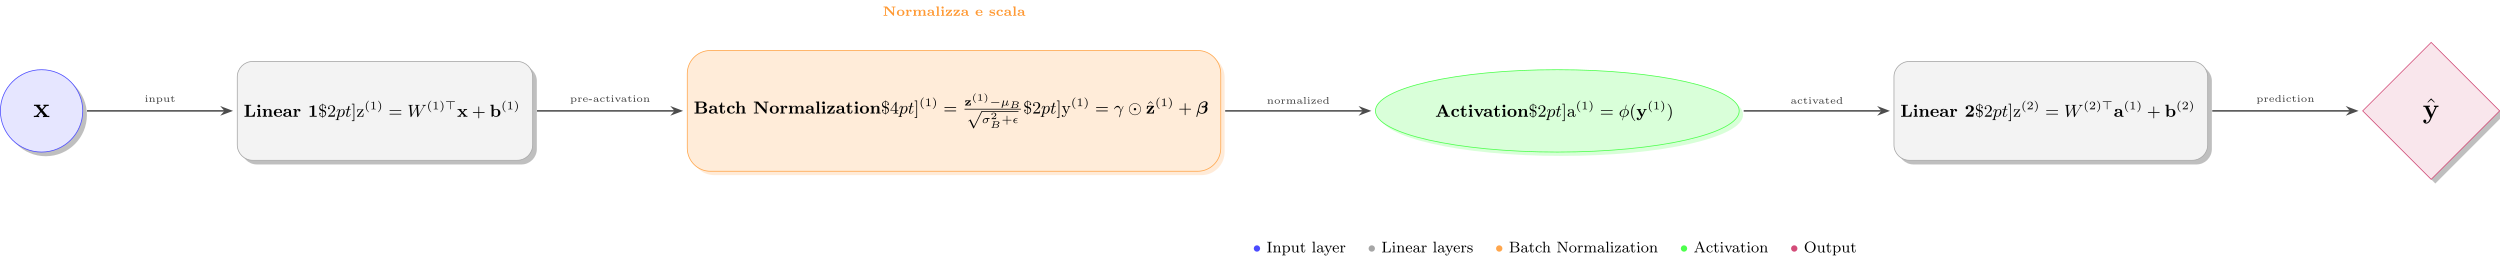 <?xml version="1.0" encoding="UTF-8"?>
<svg xmlns="http://www.w3.org/2000/svg" xmlns:xlink="http://www.w3.org/1999/xlink" width="1290.591" height="135.148" viewBox="0 0 1290.591 135.148">
<defs>
<g>
<g id="glyph-0-0">
<path d="M 4.828 -3.547 L 6.5 -5.453 C 6.656 -5.641 6.781 -5.75 7.969 -5.75 L 7.969 -6.375 C 7.172 -6.344 7.141 -6.344 6.656 -6.344 C 6.234 -6.344 5.625 -6.344 5.219 -6.375 L 5.219 -5.75 C 5.5 -5.75 5.797 -5.688 5.797 -5.578 C 5.797 -5.547 5.719 -5.453 5.688 -5.422 L 4.453 -4.016 L 3.031 -5.75 L 3.625 -5.75 L 3.625 -6.375 C 3.297 -6.344 2.328 -6.344 1.938 -6.344 C 1.5 -6.344 0.734 -6.344 0.328 -6.375 L 0.328 -5.75 L 1.344 -5.75 L 3.578 -3.031 L 1.719 -0.922 C 1.547 -0.719 1.453 -0.609 0.266 -0.609 L 0.266 0 C 1.125 -0.031 1.141 -0.031 1.594 -0.031 C 2.016 -0.031 2.609 -0.031 3.016 0 L 3.016 -0.609 C 2.734 -0.609 2.438 -0.688 2.438 -0.781 C 2.438 -0.797 2.438 -0.812 2.531 -0.938 L 3.969 -2.547 L 5.562 -0.609 L 4.969 -0.609 L 4.969 0 C 5.312 -0.031 6.266 -0.031 6.672 -0.031 C 7.094 -0.031 7.859 -0.031 8.266 0 L 8.266 -0.609 L 7.266 -0.609 Z M 4.828 -3.547 "/>
</g>
<g id="glyph-0-1">
<path d="M 7.094 -5.438 C 7.188 -5.641 7.25 -5.75 8.156 -5.75 L 8.156 -6.375 C 7.672 -6.344 7.609 -6.344 7.031 -6.344 C 6.641 -6.344 6.609 -6.344 5.797 -6.375 L 5.797 -5.75 C 5.812 -5.75 6.484 -5.75 6.484 -5.562 C 6.484 -5.516 6.438 -5.438 6.422 -5.391 L 4.75 -1.781 L 2.906 -5.75 L 3.703 -5.75 L 3.703 -6.375 C 3.359 -6.344 2.375 -6.344 1.984 -6.344 C 1.562 -6.344 0.719 -6.344 0.344 -6.375 L 0.344 -5.75 L 1.266 -5.75 L 3.922 0 C 3.844 0.172 3.641 0.594 3.578 0.766 C 3.266 1.406 2.812 2.391 1.812 2.391 C 1.75 2.391 1.578 2.391 1.422 2.312 C 1.453 2.297 1.875 2.125 1.875 1.578 C 1.875 1.109 1.531 0.797 1.109 0.797 C 0.656 0.797 0.312 1.109 0.312 1.594 C 0.312 2.266 0.953 2.875 1.812 2.875 C 2.984 2.875 3.766 1.812 4.047 1.172 Z M 7.094 -5.438 "/>
</g>
<g id="glyph-1-0">
<path d="M 5.922 -2.469 L 5.469 -2.469 C 5.406 -1.859 5.25 -0.438 3.609 -0.438 L 2.641 -0.438 L 2.641 -5.719 L 3.859 -5.719 L 3.859 -6.156 C 3.484 -6.125 2.469 -6.125 2.047 -6.125 C 1.672 -6.125 0.688 -6.125 0.375 -6.156 L 0.375 -5.719 L 1.344 -5.719 L 1.344 -0.438 L 0.375 -0.438 L 0.375 0 L 5.656 0 Z M 5.922 -2.469 "/>
</g>
<g id="glyph-1-1">
<path d="M 2.156 -5.531 C 2.156 -5.984 1.781 -6.234 1.453 -6.234 C 1.047 -6.234 0.75 -5.891 0.75 -5.531 C 0.75 -5.156 1.047 -4.828 1.453 -4.828 C 1.797 -4.828 2.156 -5.094 2.156 -5.531 Z M 0.5 -3.969 L 0.5 -3.531 C 1.016 -3.531 1.078 -3.531 1.078 -3.172 L 1.078 -0.438 L 0.469 -0.438 L 0.469 0 C 1.062 -0.016 1.188 -0.031 1.562 -0.031 C 2 -0.031 2.109 -0.016 2.625 0 L 2.625 -0.438 L 2.078 -0.438 L 2.078 -4.031 Z M 0.5 -3.969 "/>
</g>
<g id="glyph-1-2">
<path d="M 5.047 -2.734 C 5.047 -3.797 4.391 -4.031 3.609 -4.031 C 2.516 -4.031 2.078 -3.234 2.016 -3.094 L 2 -3.094 L 2 -4.031 L 0.453 -3.969 L 0.453 -3.531 C 0.984 -3.531 1.062 -3.531 1.062 -3.172 L 1.062 -0.438 L 0.453 -0.438 L 0.453 0 C 1.109 -0.031 1.219 -0.031 1.578 -0.031 C 1.953 -0.031 2.031 -0.031 2.719 0 L 2.719 -0.438 L 2.109 -0.438 L 2.109 -2.281 C 2.109 -3.281 2.938 -3.672 3.469 -3.672 C 3.812 -3.672 3.984 -3.484 3.984 -2.812 L 3.984 -0.438 L 3.375 -0.438 L 3.375 0 C 4.047 -0.031 4.156 -0.031 4.516 -0.031 C 4.875 -0.031 4.969 -0.031 5.656 0 L 5.656 -0.438 L 5.047 -0.438 Z M 5.047 -2.734 "/>
</g>
<g id="glyph-1-3">
<path d="M 4.266 -1.922 C 4.453 -1.922 4.562 -1.922 4.562 -2.172 C 4.562 -2.375 4.547 -3.172 3.969 -3.656 C 3.562 -3.984 3.016 -4.062 2.578 -4.062 C 1.047 -4.062 0.297 -3.094 0.297 -2.016 C 0.297 -0.844 1.188 0.047 2.703 0.047 C 4.188 0.047 4.562 -0.891 4.562 -1.047 C 4.562 -1.219 4.391 -1.219 4.328 -1.219 C 4.172 -1.219 4.156 -1.172 4.094 -1.047 C 3.891 -0.578 3.344 -0.328 2.781 -0.328 C 1.5 -0.328 1.484 -1.484 1.484 -1.922 Z M 1.484 -2.25 C 1.5 -2.656 1.547 -3.703 2.578 -3.703 C 3.625 -3.703 3.672 -2.609 3.688 -2.25 Z M 1.484 -2.25 "/>
</g>
<g id="glyph-1-4">
<path d="M 4.344 -2.672 C 4.344 -3.469 3.688 -4.062 2.312 -4.062 C 1.797 -4.062 0.656 -4.047 0.656 -3.219 C 0.656 -2.812 0.953 -2.625 1.234 -2.625 C 1.547 -2.625 1.828 -2.844 1.828 -3.203 C 1.828 -3.469 1.672 -3.625 1.641 -3.656 C 1.734 -3.672 1.953 -3.703 2.281 -3.703 C 2.922 -3.703 3.297 -3.375 3.297 -2.672 L 3.297 -2.391 C 1.797 -2.391 0.297 -2 0.297 -1 C 0.297 -0.109 1.422 0.047 2.062 0.047 C 2.75 0.047 3.203 -0.234 3.453 -0.656 C 3.453 -0.438 3.453 0 4.406 0 L 4.859 0 C 5.016 0 5.141 0 5.141 -0.219 C 5.141 -0.438 5 -0.438 4.922 -0.438 C 4.344 -0.453 4.344 -0.531 4.344 -0.75 Z M 3.297 -1.25 C 3.297 -0.312 2.25 -0.312 2.219 -0.312 C 1.766 -0.312 1.375 -0.594 1.375 -1 C 1.375 -1.297 1.547 -2 3.297 -2.078 Z M 3.297 -1.25 "/>
</g>
<g id="glyph-1-5">
<path d="M 1.969 -1.953 C 1.969 -2.609 2.219 -3.656 3.078 -3.672 C 2.984 -3.578 2.938 -3.422 2.938 -3.281 C 2.938 -2.891 3.25 -2.703 3.5 -2.703 C 3.797 -2.703 4.078 -2.906 4.078 -3.281 C 4.078 -3.734 3.609 -4.031 3.078 -4.031 C 2.453 -4.031 2.078 -3.578 1.875 -3.062 L 1.859 -3.062 L 1.859 -4.031 L 0.375 -3.969 L 0.375 -3.531 C 0.906 -3.531 0.984 -3.531 0.984 -3.172 L 0.984 -0.438 L 0.375 -0.438 L 0.375 0 C 1.031 -0.031 1.078 -0.031 1.516 -0.031 C 1.734 -0.031 2.266 -0.031 2.734 0 L 2.734 -0.438 L 1.969 -0.438 Z M 1.969 -1.953 "/>
</g>
<g id="glyph-1-6">
<path d="M 3.266 -5.594 C 3.266 -5.781 3.266 -5.891 3 -5.891 C 2.891 -5.891 2.875 -5.891 2.797 -5.828 C 2.109 -5.312 1.141 -5.312 0.969 -5.312 L 0.797 -5.312 L 0.797 -4.875 L 0.969 -4.875 C 1.188 -4.875 1.672 -4.891 2.172 -5.047 L 2.172 -0.438 L 0.891 -0.438 L 0.891 0 C 1.234 -0.031 2.312 -0.031 2.719 -0.031 C 3.141 -0.031 4.203 -0.031 4.562 0 L 4.562 -0.438 L 3.266 -0.438 Z M 3.266 -5.594 "/>
</g>
<g id="glyph-1-7">
<path d="M 3.203 -2.203 L 4.312 -3.375 C 4.406 -3.484 4.469 -3.547 5.188 -3.547 L 5.188 -3.984 C 4.875 -3.953 4.641 -3.953 4.344 -3.953 C 4.188 -3.953 3.844 -3.953 3.438 -3.984 L 3.438 -3.547 C 3.625 -3.547 3.672 -3.5 3.734 -3.438 L 2.906 -2.531 L 2.016 -3.547 L 2.344 -3.547 L 2.344 -3.984 C 1.797 -3.969 1.562 -3.953 1.266 -3.953 C 1.078 -3.953 0.734 -3.953 0.281 -3.984 L 0.281 -3.547 L 0.906 -3.547 L 2.328 -1.922 L 1.125 -0.609 C 0.953 -0.438 0.641 -0.438 0.234 -0.438 L 0.234 0 C 0.531 -0.031 0.766 -0.031 1.062 -0.031 C 1.234 -0.031 1.578 -0.031 1.984 0 L 1.984 -0.438 C 1.844 -0.438 1.688 -0.469 1.688 -0.531 C 1.688 -0.578 1.75 -0.625 1.766 -0.641 L 2.641 -1.578 L 3.625 -0.438 L 3.312 -0.438 L 3.312 0 C 3.891 -0.016 4.094 -0.031 4.391 -0.031 C 4.594 -0.031 4.922 -0.031 5.375 0 L 5.375 -0.438 L 4.75 -0.438 Z M 3.203 -2.203 "/>
</g>
<g id="glyph-1-8">
<path d="M 1.969 -6.219 L 0.375 -6.156 L 0.375 -5.719 C 0.906 -5.719 0.984 -5.719 0.984 -5.359 L 0.984 0 L 1.438 0 L 1.859 -0.516 C 2.141 -0.219 2.578 0.047 3.219 0.047 C 4.625 0.047 5.531 -0.797 5.531 -1.984 C 5.531 -3.203 4.656 -4.031 3.344 -4.031 C 2.625 -4.031 2.141 -3.734 1.969 -3.609 Z M 2.031 -3.109 C 2.25 -3.391 2.688 -3.672 3.234 -3.672 C 4.344 -3.672 4.344 -2.594 4.344 -2.016 C 4.344 -1.625 4.344 -1.172 4.156 -0.844 C 3.859 -0.344 3.312 -0.312 3.125 -0.312 C 2.578 -0.312 2.219 -0.641 2.031 -0.938 Z M 2.031 -3.109 "/>
</g>
<g id="glyph-1-9">
<path d="M 1.344 -5.719 L 1.344 -0.438 L 0.375 -0.438 L 0.375 0 L 4.641 0 C 6.172 0 6.938 -0.797 6.938 -1.672 C 6.938 -2.453 6.281 -3.078 5.078 -3.219 C 6.078 -3.391 6.641 -3.953 6.641 -4.609 C 6.641 -5.438 5.844 -6.156 4.359 -6.156 L 0.375 -6.156 L 0.375 -5.719 Z M 2.531 -3.375 L 2.531 -5.719 L 4.25 -5.719 C 5.312 -5.719 5.344 -4.797 5.344 -4.609 C 5.344 -3.953 4.906 -3.375 4.016 -3.375 Z M 2.531 -0.438 L 2.531 -3.016 L 4.344 -3.016 C 4.5 -3.016 4.969 -3.016 5.281 -2.656 C 5.531 -2.344 5.594 -1.969 5.594 -1.688 C 5.594 -1.062 5.234 -0.438 4.266 -0.438 Z M 2.531 -0.438 "/>
</g>
<g id="glyph-1-10">
<path d="M 2 -3.547 L 3.359 -3.547 L 3.359 -3.984 L 2 -3.984 L 2 -5.688 L 1.547 -5.688 C 1.531 -4.859 1.109 -3.922 0.203 -3.906 L 0.203 -3.547 L 0.953 -3.547 L 0.953 -1.109 C 0.953 -0.078 1.844 0.047 2.391 0.047 C 3.094 0.047 3.531 -0.453 3.531 -1.109 L 3.531 -1.578 L 3.062 -1.578 L 3.062 -1.125 C 3.062 -0.5 2.75 -0.328 2.516 -0.328 C 2 -0.328 2 -0.875 2 -1.078 Z M 2 -3.547 "/>
</g>
<g id="glyph-1-11">
<path d="M 4.406 -1.047 C 4.406 -1.188 4.281 -1.188 4.172 -1.188 C 4 -1.188 4 -1.172 3.922 -1.016 C 3.75 -0.578 3.344 -0.328 2.812 -0.328 C 1.547 -0.328 1.547 -1.625 1.547 -2.031 C 1.547 -2.562 1.547 -3.672 2.719 -3.672 C 2.797 -3.672 3.281 -3.672 3.281 -3.625 C 3.281 -3.609 3.25 -3.594 3.25 -3.578 C 3.172 -3.484 3.125 -3.344 3.125 -3.203 C 3.125 -2.844 3.406 -2.625 3.719 -2.625 C 3.984 -2.625 4.297 -2.812 4.297 -3.219 C 4.297 -4.062 3.047 -4.062 2.688 -4.062 C 0.969 -4.062 0.344 -2.969 0.344 -1.984 C 0.344 -0.859 1.156 0.047 2.641 0.047 C 2.984 0.047 3.422 0 3.797 -0.234 C 4.312 -0.547 4.406 -1.016 4.406 -1.047 Z M 4.406 -1.047 "/>
</g>
<g id="glyph-1-12">
<path d="M 5.047 -2.734 C 5.047 -3.797 4.391 -4.031 3.609 -4.031 C 2.766 -4.031 2.281 -3.547 2.047 -3.188 L 2.047 -6.219 L 0.453 -6.156 L 0.453 -5.719 C 0.984 -5.719 1.062 -5.719 1.062 -5.359 L 1.062 -0.438 L 0.453 -0.438 L 0.453 0 C 1.109 -0.031 1.219 -0.031 1.578 -0.031 C 1.953 -0.031 2.031 -0.031 2.719 0 L 2.719 -0.438 L 2.109 -0.438 L 2.109 -2.281 C 2.109 -3.281 2.938 -3.672 3.469 -3.672 C 3.812 -3.672 3.984 -3.484 3.984 -2.812 L 3.984 -0.438 L 3.375 -0.438 L 3.375 0 C 4.047 -0.031 4.156 -0.031 4.516 -0.031 C 4.875 -0.031 4.969 -0.031 5.656 0 L 5.656 -0.438 L 5.047 -0.438 Z M 5.047 -2.734 "/>
</g>
<g id="glyph-1-13">
<path d="M 2.75 -6.031 C 2.656 -6.156 2.641 -6.156 2.453 -6.156 L 0.375 -6.156 L 0.375 -5.719 L 1.344 -5.719 L 1.344 -0.703 C 1.344 -0.5 1.344 -0.5 1.078 -0.469 C 0.875 -0.438 0.859 -0.438 0.609 -0.438 L 0.375 -0.438 L 0.375 0 C 0.953 -0.031 1.203 -0.031 1.594 -0.031 C 1.984 -0.031 2.234 -0.031 2.828 0 L 2.828 -0.438 L 2.594 -0.438 C 2.344 -0.438 2.328 -0.438 2.109 -0.469 C 1.859 -0.5 1.859 -0.5 1.859 -0.703 L 1.859 -5.312 L 6.406 -0.109 C 6.516 0 6.547 0 6.672 0 C 6.938 0 6.938 -0.094 6.938 -0.297 L 6.938 -5.453 C 6.938 -5.656 6.938 -5.656 7.188 -5.688 C 7.406 -5.719 7.422 -5.719 7.672 -5.719 L 7.906 -5.719 L 7.906 -6.156 C 7.312 -6.125 7.062 -6.125 6.688 -6.125 C 6.281 -6.125 6.047 -6.125 5.453 -6.156 L 5.453 -5.719 L 5.688 -5.719 C 5.922 -5.719 5.953 -5.719 6.156 -5.688 C 6.406 -5.656 6.422 -5.656 6.422 -5.453 L 6.422 -1.844 Z M 2.75 -6.031 "/>
</g>
<g id="glyph-1-14">
<path d="M 5 -1.953 C 5 -3.125 4.172 -4.062 2.656 -4.062 C 1.078 -4.062 0.297 -3.078 0.297 -1.953 C 0.297 -0.844 1.109 0.047 2.641 0.047 C 4.25 0.047 5 -0.891 5 -1.953 Z M 2.656 -0.328 C 1.484 -0.328 1.484 -1.281 1.484 -2.047 C 1.484 -2.812 1.484 -3.703 2.641 -3.703 C 3.812 -3.703 3.812 -2.812 3.812 -2.047 C 3.812 -1.281 3.812 -0.328 2.656 -0.328 Z M 2.656 -0.328 "/>
</g>
<g id="glyph-1-15">
<path d="M 7.984 -2.734 C 7.984 -3.797 7.359 -4.031 6.562 -4.031 C 5.625 -4.031 5.172 -3.469 5 -3.188 C 4.812 -4 4.016 -4.031 3.625 -4.031 C 2.516 -4.031 2.078 -3.234 2.016 -3.094 L 2 -3.094 L 2 -4.031 L 0.453 -3.969 L 0.453 -3.531 C 0.984 -3.531 1.062 -3.531 1.062 -3.172 L 1.062 -0.438 L 0.453 -0.438 L 0.453 0 C 1.109 -0.031 1.219 -0.031 1.578 -0.031 C 1.953 -0.031 2.031 -0.031 2.719 0 L 2.719 -0.438 L 2.109 -0.438 L 2.109 -2.281 C 2.109 -3.281 2.938 -3.672 3.469 -3.672 C 3.812 -3.672 4 -3.5 4 -2.812 L 4 -0.438 L 3.391 -0.438 L 3.391 0 C 4.047 -0.031 4.156 -0.031 4.516 -0.031 C 4.891 -0.031 4.984 -0.031 5.656 0 L 5.656 -0.438 L 5.047 -0.438 L 5.047 -2.281 C 5.047 -3.281 5.875 -3.672 6.406 -3.672 C 6.75 -3.672 6.938 -3.5 6.938 -2.812 L 6.938 -0.438 L 6.328 -0.438 L 6.328 0 C 7 -0.031 7.109 -0.031 7.469 -0.031 C 7.828 -0.031 7.922 -0.031 8.594 0 L 8.594 -0.438 L 7.984 -0.438 Z M 7.984 -2.734 "/>
</g>
<g id="glyph-1-16">
<path d="M 2.078 -6.219 L 0.469 -6.156 L 0.469 -5.719 C 1 -5.719 1.078 -5.719 1.078 -5.359 L 1.078 -0.438 L 0.469 -0.438 L 0.469 0 C 1.078 -0.031 1.188 -0.031 1.562 -0.031 C 1.969 -0.031 2.203 -0.016 2.688 0 L 2.688 -0.438 L 2.078 -0.438 Z M 2.078 -6.219 "/>
</g>
<g id="glyph-1-17">
<path d="M 4.141 -3.547 C 4.219 -3.656 4.234 -3.688 4.234 -3.781 C 4.234 -3.984 4.094 -3.984 3.922 -3.984 L 0.562 -3.984 L 0.438 -2.375 L 0.891 -2.375 C 0.953 -3.25 1.188 -3.625 2.172 -3.625 L 2.938 -3.625 L 0.391 -0.453 C 0.312 -0.328 0.297 -0.312 0.297 -0.219 C 0.297 0 0.438 0 0.594 0 L 4.094 0 L 4.266 -1.844 L 3.812 -1.844 C 3.734 -0.922 3.562 -0.391 2.391 -0.391 L 1.609 -0.391 Z M 4.141 -3.547 "/>
</g>
<g id="glyph-1-18">
<path d="M 4.391 -6.031 C 4.297 -6.281 4.156 -6.281 4 -6.281 C 3.844 -6.281 3.703 -6.281 3.609 -6.031 L 1.344 -0.641 C 1.281 -0.5 1.281 -0.5 1.047 -0.469 C 0.891 -0.453 0.719 -0.438 0.578 -0.438 L 0.391 -0.438 L 0.391 0 C 0.891 -0.016 1 -0.031 1.484 -0.031 C 1.828 -0.031 2.109 -0.031 2.672 0 L 2.672 -0.438 C 2.438 -0.438 2.125 -0.438 1.875 -0.531 L 2.375 -1.719 L 4.859 -1.719 L 5.391 -0.438 L 4.547 -0.438 L 4.547 0 C 4.859 -0.031 5.766 -0.031 6.141 -0.031 C 6.516 -0.031 7.281 -0.031 7.609 0 L 7.609 -0.438 L 6.75 -0.438 Z M 3.609 -4.672 L 4.656 -2.156 L 2.562 -2.156 Z M 3.609 -4.672 "/>
</g>
<g id="glyph-1-19">
<path d="M 4.688 -3.359 C 4.75 -3.484 4.781 -3.547 5.344 -3.547 L 5.344 -3.984 C 5.094 -3.953 4.875 -3.953 4.625 -3.953 C 4.359 -3.953 4.078 -3.953 3.812 -3.984 L 3.812 -3.547 C 4.062 -3.547 4.141 -3.5 4.219 -3.469 C 4.219 -3.422 4.219 -3.406 4.172 -3.344 L 3.094 -1.109 L 1.922 -3.547 L 2.391 -3.547 L 2.391 -3.984 C 1.797 -3.969 1.609 -3.953 1.281 -3.953 C 0.953 -3.953 0.781 -3.953 0.25 -3.984 L 0.25 -3.547 L 0.812 -3.547 L 2.422 -0.203 C 2.5 -0.031 2.578 0.047 2.797 0.047 C 3.016 0.047 3.094 -0.031 3.172 -0.203 Z M 4.688 -3.359 "/>
</g>
<g id="glyph-1-20">
<path d="M 4.688 -3.344 C 4.75 -3.484 4.781 -3.547 5.344 -3.547 L 5.344 -3.984 C 5.094 -3.953 4.875 -3.953 4.625 -3.953 C 4.344 -3.953 4.078 -3.969 3.812 -3.984 L 3.812 -3.547 C 3.828 -3.547 4.203 -3.547 4.203 -3.438 C 4.203 -3.422 4.203 -3.422 4.156 -3.328 L 3.094 -1.141 L 1.922 -3.547 L 2.391 -3.547 L 2.391 -3.984 C 1.891 -3.969 1.562 -3.953 1.281 -3.953 C 0.953 -3.953 0.781 -3.953 0.25 -3.984 L 0.25 -3.547 L 0.812 -3.547 L 2.531 0 C 2.219 0.734 1.891 1.438 1.188 1.438 C 1.141 1.438 1.078 1.438 1.016 1.406 C 1.172 1.328 1.281 1.172 1.281 0.938 C 1.281 0.594 1.031 0.406 0.75 0.406 C 0.453 0.406 0.203 0.594 0.203 0.938 C 0.203 1.422 0.656 1.797 1.188 1.797 C 1.891 1.797 2.438 1.281 2.719 0.688 Z M 4.688 -3.344 "/>
</g>
<g id="glyph-1-21">
<path d="M 4.766 -2.016 L 4.312 -2.016 C 4.297 -1.891 4.219 -1.25 4.078 -1.188 C 3.969 -1.141 3.297 -1.141 3.141 -1.141 L 1.859 -1.141 C 2.344 -1.531 2.875 -1.953 3.328 -2.266 C 4.078 -2.797 4.766 -3.281 4.766 -4.156 C 4.766 -5.203 3.812 -5.891 2.516 -5.891 C 1.406 -5.891 0.531 -5.359 0.531 -4.531 C 0.531 -4.062 0.891 -3.844 1.203 -3.844 C 1.484 -3.844 1.859 -4.047 1.859 -4.516 C 1.859 -4.719 1.781 -5.047 1.391 -5.156 C 1.703 -5.406 2.109 -5.438 2.281 -5.438 C 3.016 -5.438 3.484 -4.891 3.484 -4.156 C 3.484 -3.5 3.109 -2.922 2.625 -2.438 L 0.625 -0.453 C 0.531 -0.359 0.531 -0.344 0.531 -0.172 L 0.531 0 L 4.5 0 Z M 4.766 -2.016 "/>
</g>
<g id="glyph-2-0">
<path d="M 2.156 -6.734 L 2.156 -6.328 C 1.25 -6.328 0.516 -5.469 0.516 -4.594 C 0.516 -3.859 1.016 -3.203 1.734 -2.969 C 1.969 -2.906 2.156 -2.922 2.156 -2.75 L 2.156 -0.203 C 1.531 -0.203 0.969 -0.594 0.812 -1.25 C 0.844 -1.234 0.891 -1.234 0.938 -1.234 C 1.203 -1.234 1.344 -1.438 1.344 -1.656 C 1.344 -1.891 1.156 -2.062 0.922 -2.062 C 0.688 -2.062 0.516 -1.906 0.516 -1.594 C 0.516 -0.812 1 -0.094 1.875 0.047 L 2.062 0.078 C 2.125 0.078 2.156 0.109 2.156 0.172 L 2.156 0.5 L 2.438 0.5 L 2.438 0.078 C 2.594 0.078 2.734 0.031 2.875 -0.016 C 3.625 -0.266 4.094 -1.016 4.094 -1.781 C 4.094 -2.688 3.422 -3.5 2.438 -3.625 L 2.438 -6.047 C 2.609 -6.016 2.766 -6.016 2.938 -5.969 C 3.344 -5.828 3.672 -5.531 3.781 -5.125 C 3.75 -5.125 3.719 -5.125 3.672 -5.125 C 3.422 -5.125 3.25 -4.938 3.25 -4.719 C 3.25 -4.484 3.438 -4.312 3.672 -4.312 C 4.016 -4.312 4.094 -4.562 4.094 -4.781 C 4.094 -5.516 3.609 -6.047 2.984 -6.25 C 2.812 -6.297 2.625 -6.312 2.438 -6.328 L 2.438 -6.734 Z M 2.438 -0.203 L 2.438 -2.797 C 2.562 -2.75 2.703 -2.734 2.828 -2.688 C 3.297 -2.469 3.625 -2 3.625 -1.484 L 3.625 -1.438 C 3.547 -0.766 3.078 -0.266 2.438 -0.203 Z M 2.156 -6.047 L 2.156 -3.688 C 1.609 -3.844 1.172 -4.031 1 -4.688 C 0.984 -4.75 0.984 -4.812 0.984 -4.875 C 0.984 -5.484 1.547 -6.016 2.156 -6.047 Z M 2.156 -6.047 "/>
</g>
<g id="glyph-3-0">
<path d="M 4.141 -1.594 L 3.891 -1.594 C 3.875 -1.469 3.797 -0.938 3.688 -0.797 C 3.625 -0.719 3.016 -0.719 2.828 -0.719 L 1.234 -0.719 L 2.125 -1.562 C 3.594 -2.828 4.141 -3.312 4.141 -4.219 C 4.141 -5.25 3.297 -5.969 2.188 -5.969 C 1.156 -5.969 0.453 -5.156 0.453 -4.344 C 0.453 -3.891 0.844 -3.844 0.922 -3.844 C 1.125 -3.844 1.391 -3.984 1.391 -4.312 C 1.391 -4.578 1.203 -4.781 0.922 -4.781 C 0.875 -4.781 0.859 -4.781 0.812 -4.766 C 1.031 -5.406 1.609 -5.688 2.094 -5.688 C 3 -5.688 3.312 -4.844 3.312 -4.219 C 3.312 -3.312 2.625 -2.562 2.203 -2.094 L 0.562 -0.328 C 0.453 -0.219 0.453 -0.203 0.453 0 L 3.891 0 Z M 4.141 -1.594 "/>
</g>
<g id="glyph-3-1">
<path d="M 1.469 2.25 L 1.469 -6.734 L 0.203 -6.734 L 0.203 -6.344 L 1.078 -6.344 L 1.078 1.859 L 0.203 1.859 L 0.203 2.25 Z M 1.469 2.25 "/>
</g>
<g id="glyph-3-2">
<path d="M 3.594 -3.578 C 3.672 -3.672 3.672 -3.688 3.672 -3.734 C 3.672 -3.859 3.594 -3.859 3.438 -3.859 L 0.484 -3.859 L 0.391 -2.391 L 0.641 -2.391 C 0.688 -3.312 0.859 -3.641 1.859 -3.641 L 2.875 -3.641 L 0.344 -0.312 C 0.266 -0.203 0.266 -0.188 0.266 -0.141 C 0.266 0 0.344 0 0.5 0 L 3.547 0 L 3.703 -1.703 L 3.453 -1.703 C 3.359 -0.703 3.25 -0.25 2.125 -0.25 L 1.078 -0.25 Z M 3.594 -3.578 "/>
</g>
<g id="glyph-3-3">
<path d="M 6.344 -2.969 C 6.469 -2.969 6.641 -2.969 6.641 -3.156 C 6.641 -3.359 6.453 -3.359 6.312 -3.359 L 0.844 -3.359 C 0.703 -3.359 0.516 -3.359 0.516 -3.156 C 0.516 -2.969 0.688 -2.969 0.812 -2.969 Z M 6.312 -1.141 C 6.453 -1.141 6.641 -1.141 6.641 -1.344 C 6.641 -1.531 6.469 -1.531 6.344 -1.531 L 0.812 -1.531 C 0.688 -1.531 0.516 -1.531 0.516 -1.344 C 0.516 -1.141 0.703 -1.141 0.844 -1.141 Z M 6.312 -1.141 "/>
</g>
<g id="glyph-3-4">
<path d="M 6.328 -2.047 C 6.453 -2.047 6.641 -2.047 6.641 -2.25 C 6.641 -2.438 6.469 -2.438 6.328 -2.438 L 3.781 -2.438 L 3.781 -5 C 3.781 -5.141 3.781 -5.312 3.578 -5.312 C 3.391 -5.312 3.391 -5.125 3.391 -5 L 3.391 -2.438 L 0.828 -2.438 C 0.703 -2.438 0.516 -2.438 0.516 -2.25 C 0.516 -2.047 0.688 -2.047 0.828 -2.047 L 3.391 -2.047 L 3.391 0.516 C 3.391 0.656 3.391 0.828 3.594 0.828 C 3.781 0.828 3.781 0.641 3.781 0.516 L 3.781 -2.047 Z M 6.328 -2.047 "/>
</g>
<g id="glyph-3-5">
<path d="M 0.266 -1.766 L 0.266 -1.484 L 2.703 -1.484 L 2.703 -0.703 C 2.703 -0.375 2.688 -0.281 2.016 -0.281 L 1.812 -0.281 L 1.812 0 C 2.375 -0.031 3 -0.031 3.062 -0.031 C 3.109 -0.031 3.766 -0.031 4.328 0 L 4.328 -0.281 L 4.125 -0.281 C 3.453 -0.281 3.422 -0.375 3.422 -0.703 L 3.422 -1.484 L 4.344 -1.484 L 4.344 -1.766 L 3.422 -1.766 L 3.422 -5.828 C 3.422 -6.016 3.422 -6.078 3.25 -6.078 C 3.141 -6.078 3.141 -6.062 3.062 -5.938 Z M 0.547 -1.766 L 2.766 -5.078 L 2.766 -1.766 Z M 0.547 -1.766 "/>
</g>
<g id="glyph-3-6">
<path d="M 1.625 -3.172 C 1.578 -3.297 1.578 -3.344 1.578 -3.359 C 1.578 -3.594 1.891 -3.594 2.078 -3.594 L 2.078 -3.859 C 1.625 -3.844 1.453 -3.844 1.078 -3.844 C 1.047 -3.844 0.531 -3.844 0.188 -3.859 L 0.188 -3.594 C 0.594 -3.594 0.766 -3.562 0.875 -3.328 L 2.281 0 L 2.062 0.531 C 1.859 1 1.609 1.609 1.016 1.609 C 0.797 1.609 0.641 1.5 0.625 1.484 C 0.688 1.469 0.938 1.406 0.938 1.094 C 0.938 0.859 0.766 0.719 0.562 0.719 C 0.344 0.719 0.172 0.859 0.172 1.109 C 0.172 1.5 0.562 1.844 1.016 1.844 C 1.609 1.844 1.984 1.312 2.203 0.828 L 3.828 -2.969 C 3.922 -3.203 4.094 -3.562 4.656 -3.594 L 4.656 -3.859 C 4.375 -3.844 4.094 -3.844 3.984 -3.844 C 3.734 -3.844 3.453 -3.844 3.203 -3.859 L 3.203 -3.594 C 3.609 -3.562 3.609 -3.25 3.609 -3.203 C 3.609 -3.109 3.578 -3.016 3.547 -2.953 L 2.641 -0.812 Z M 1.625 -3.172 "/>
</g>
<g id="glyph-3-7">
<path d="M 2.312 -6.219 L 1.062 -5.016 L 1.234 -4.828 L 2.312 -5.734 L 3.375 -4.828 L 3.531 -5.016 Z M 2.312 -6.219 "/>
</g>
<g id="glyph-3-8">
<path d="M 3.062 -0.641 C 3.109 -0.266 3.375 0.047 3.766 0.047 C 3.984 0.047 4.547 -0.078 4.547 -0.797 L 4.547 -1.297 L 4.297 -1.297 L 4.297 -0.812 C 4.297 -0.703 4.297 -0.266 3.969 -0.266 C 3.656 -0.266 3.656 -0.688 3.656 -0.828 L 3.656 -2.406 C 3.656 -2.922 3.656 -3.219 3.25 -3.594 C 2.922 -3.891 2.484 -4.016 2.031 -4.016 C 1.281 -4.016 0.656 -3.641 0.656 -3.062 C 0.656 -2.797 0.844 -2.641 1.078 -2.641 C 1.312 -2.641 1.484 -2.812 1.484 -3.047 C 1.484 -3.438 1.094 -3.484 1.078 -3.484 C 1.328 -3.719 1.766 -3.797 2.016 -3.797 C 2.469 -3.797 2.984 -3.453 2.984 -2.656 L 2.984 -2.375 C 2.5 -2.344 1.828 -2.312 1.234 -2.016 C 0.578 -1.703 0.391 -1.234 0.391 -0.875 C 0.391 -0.141 1.25 0.094 1.859 0.094 C 2.594 0.094 2.938 -0.391 3.062 -0.641 Z M 2.984 -1.266 C 2.984 -0.391 2.312 -0.125 1.922 -0.125 C 1.5 -0.125 1.109 -0.438 1.109 -0.875 C 1.109 -1.469 1.609 -2.094 2.984 -2.156 Z M 2.984 -1.266 "/>
</g>
<g id="glyph-3-9">
<path d="M 3.062 2.141 C 3.062 2.094 3.031 2.062 2.984 2 C 1.828 0.938 1.469 -0.672 1.469 -2.25 C 1.469 -3.625 1.734 -5.312 3 -6.516 C 3.047 -6.562 3.062 -6.578 3.062 -6.625 C 3.062 -6.688 3.016 -6.734 2.953 -6.734 C 2.844 -6.734 2.031 -6.078 1.547 -5.109 C 1.125 -4.25 0.906 -3.312 0.906 -2.25 C 0.906 -1.609 0.984 -0.578 1.484 0.469 C 2.016 1.578 2.844 2.234 2.953 2.234 C 3.016 2.234 3.062 2.203 3.062 2.141 Z M 3.062 2.141 "/>
</g>
<g id="glyph-3-10">
<path d="M 2.672 -2.25 C 2.672 -2.984 2.562 -3.969 2.094 -4.969 C 1.562 -6.078 0.734 -6.734 0.625 -6.734 C 0.531 -6.734 0.516 -6.656 0.516 -6.625 C 0.516 -6.578 0.531 -6.562 0.594 -6.5 C 1.125 -6.031 2.109 -4.812 2.109 -2.25 C 2.109 -0.969 1.875 0.812 0.578 2.031 C 0.562 2.047 0.516 2.094 0.516 2.141 C 0.516 2.156 0.531 2.234 0.625 2.234 C 0.734 2.234 1.547 1.594 2.031 0.609 C 2.453 -0.25 2.672 -1.172 2.672 -2.25 Z M 2.672 -2.25 "/>
</g>
<g id="glyph-4-0">
<path d="M 0.406 1.125 C 0.344 1.375 0.328 1.469 -0.047 1.469 C -0.156 1.469 -0.266 1.469 -0.266 1.625 C -0.266 1.656 -0.234 1.734 -0.141 1.734 L 0.234 1.719 C 0.297 1.719 0.5 1.719 0.625 1.719 C 0.781 1.719 0.938 1.719 1.078 1.719 C 1.234 1.719 1.375 1.734 1.516 1.734 C 1.562 1.734 1.688 1.734 1.688 1.578 C 1.688 1.469 1.594 1.469 1.438 1.469 C 1.016 1.469 1.016 1.406 1.016 1.312 C 1.016 1.266 1.078 1.016 1.125 0.875 L 1.453 -0.453 C 1.547 -0.266 1.797 0.094 2.312 0.094 C 3.359 0.094 4.5 -1.172 4.5 -2.516 C 4.5 -3.422 3.938 -3.969 3.266 -3.969 C 3.078 -3.969 2.625 -3.922 2.078 -3.312 C 1.953 -3.812 1.531 -3.969 1.234 -3.969 C 0.859 -3.969 0.656 -3.688 0.531 -3.438 C 0.391 -3.125 0.266 -2.625 0.266 -2.578 C 0.266 -2.5 0.328 -2.469 0.391 -2.469 C 0.484 -2.469 0.5 -2.516 0.547 -2.703 C 0.719 -3.406 0.906 -3.734 1.203 -3.734 C 1.484 -3.734 1.484 -3.453 1.484 -3.312 C 1.484 -3.25 1.469 -3.109 1.453 -3.047 Z M 2.031 -2.766 C 2.078 -2.938 2.078 -2.953 2.203 -3.094 C 2.438 -3.406 2.844 -3.734 3.25 -3.734 C 3.672 -3.734 3.844 -3.312 3.844 -2.891 C 3.844 -2.5 3.594 -1.375 3.312 -0.906 C 3 -0.391 2.625 -0.125 2.297 -0.125 C 1.719 -0.125 1.562 -0.828 1.562 -0.891 C 1.562 -0.953 1.594 -1 1.594 -1.047 Z M 2.031 -2.766 "/>
</g>
<g id="glyph-4-1">
<path d="M 1.906 -3.594 L 2.766 -3.594 C 2.922 -3.594 3.031 -3.594 3.031 -3.75 C 3.031 -3.859 2.938 -3.859 2.781 -3.859 L 1.984 -3.859 L 2.344 -5.359 C 2.344 -5.5 2.234 -5.609 2.078 -5.609 C 1.781 -5.609 1.719 -5.359 1.688 -5.266 L 1.344 -3.859 L 0.5 -3.859 C 0.328 -3.859 0.219 -3.859 0.219 -3.703 C 0.219 -3.594 0.312 -3.594 0.469 -3.594 L 1.281 -3.594 L 0.656 -1.141 C 0.594 -0.875 0.594 -0.859 0.594 -0.734 C 0.594 -0.203 1 0.094 1.469 0.094 C 2.391 0.094 2.922 -1.188 2.922 -1.281 C 2.922 -1.328 2.891 -1.391 2.812 -1.391 C 2.719 -1.391 2.703 -1.359 2.641 -1.203 C 2.375 -0.562 1.922 -0.125 1.484 -0.125 C 1.297 -0.125 1.188 -0.234 1.188 -0.531 C 1.188 -0.734 1.219 -0.844 1.25 -0.984 Z M 1.906 -3.594 "/>
</g>
<g id="glyph-4-2">
<path d="M 8.469 -5.078 C 8.5 -5.141 8.562 -5.234 8.625 -5.312 C 8.953 -5.797 9.281 -5.828 9.531 -5.844 C 9.641 -5.859 9.641 -6 9.641 -6.016 C 9.641 -6.062 9.609 -6.125 9.531 -6.125 C 9.484 -6.125 9.312 -6.094 8.812 -6.094 C 8.516 -6.094 8.203 -6.125 7.906 -6.125 C 7.859 -6.125 7.734 -6.125 7.734 -5.969 C 7.734 -5.859 7.844 -5.844 7.875 -5.844 C 8 -5.844 8.391 -5.828 8.391 -5.5 C 8.391 -5.438 8.375 -5.359 8.266 -5.172 L 5.828 -1 L 5.438 -5.562 C 5.438 -5.656 5.531 -5.844 6.094 -5.844 C 6.203 -5.844 6.312 -5.844 6.312 -6.016 C 6.312 -6.094 6.25 -6.125 6.172 -6.125 C 5.922 -6.125 5.328 -6.094 5.078 -6.094 C 4.75 -6.094 4.734 -6.094 4.594 -6.109 C 4.469 -6.109 4.234 -6.125 4.125 -6.125 C 4.078 -6.125 3.969 -6.125 3.969 -5.969 C 3.969 -5.844 4.062 -5.844 4.172 -5.844 C 4.578 -5.844 4.625 -5.781 4.641 -5.641 C 4.641 -5.594 4.688 -5.047 4.688 -5.016 C 4.688 -4.984 4.688 -4.953 4.625 -4.859 L 2.375 -1 L 2 -5.422 C 1.984 -5.594 1.969 -5.844 2.625 -5.844 C 2.75 -5.844 2.859 -5.844 2.859 -6.016 C 2.859 -6.109 2.75 -6.125 2.719 -6.125 C 2.562 -6.125 2.375 -6.109 2.203 -6.109 C 2.016 -6.109 1.828 -6.094 1.641 -6.094 C 1.484 -6.094 1.25 -6.094 1.141 -6.109 C 1.062 -6.109 0.75 -6.125 0.688 -6.125 C 0.641 -6.125 0.516 -6.125 0.516 -5.969 C 0.516 -5.844 0.625 -5.844 0.719 -5.844 C 1.172 -5.844 1.188 -5.781 1.203 -5.531 L 1.656 -0.031 C 1.672 0.125 1.672 0.203 1.812 0.203 C 1.938 0.203 1.969 0.141 2.047 0.016 L 4.734 -4.578 L 5.109 -0.047 C 5.109 0.109 5.125 0.203 5.266 0.203 C 5.297 0.203 5.406 0.203 5.5 0.016 Z M 8.469 -5.078 "/>
</g>
<g id="glyph-4-3">
<path d="M 3.562 -1.188 C 3.547 -1.844 3.406 -2.484 3.141 -3.078 C 2.844 -3.719 2.422 -3.969 1.953 -3.969 C 0.812 -3.969 0.156 -2.625 0.156 -2.328 C 0.156 -2.234 0.266 -2.234 0.281 -2.234 C 0.359 -2.234 0.391 -2.25 0.406 -2.328 C 0.703 -3.156 1.531 -3.297 1.828 -3.297 C 3.281 -3.297 3.312 -1.578 3.312 -1 C 3.312 -0.469 3.281 -0.344 3.234 -0.219 C 3 0.578 2.766 1.5 2.766 1.734 C 2.766 1.797 2.766 1.938 2.891 1.938 C 2.953 1.938 3.031 1.938 3.188 1.391 C 3.422 0.562 3.484 0.078 3.531 -0.281 C 3.547 -0.391 4.016 -1.844 4.828 -3.438 C 4.984 -3.734 4.984 -3.75 4.984 -3.766 C 4.984 -3.828 4.938 -3.859 4.859 -3.859 C 4.844 -3.859 4.781 -3.859 4.75 -3.812 C 4.531 -3.438 4.328 -2.984 4.141 -2.562 C 4.094 -2.469 3.844 -1.906 3.562 -1.188 Z M 3.562 -1.188 "/>
</g>
<g id="glyph-4-4">
<path d="M 4.016 -5.984 C 4.016 -6.016 4.031 -6.078 4.031 -6.109 C 4.031 -6.203 3.969 -6.219 3.906 -6.219 C 3.812 -6.219 3.812 -6.203 3.766 -6.031 L 3.25 -3.969 C 1.688 -3.906 0.453 -2.688 0.453 -1.531 C 0.453 -0.703 1.062 0.031 2.219 0.109 C 2.156 0.391 2.094 0.672 2.016 0.953 C 1.891 1.438 1.828 1.703 1.828 1.734 C 1.828 1.781 1.844 1.844 1.953 1.844 C 2.047 1.844 2.047 1.812 2.109 1.609 L 2.484 0.109 C 4.031 0.047 5.281 -1.188 5.281 -2.344 C 5.281 -3.062 4.766 -3.891 3.5 -3.969 Z M 2.281 -0.109 C 1.625 -0.156 1.062 -0.531 1.062 -1.359 C 1.062 -2.344 1.797 -3.625 3.188 -3.75 Z M 3.438 -3.75 C 4.094 -3.703 4.656 -3.359 4.656 -2.516 C 4.656 -1.359 3.797 -0.219 2.531 -0.109 Z M 3.438 -3.75 "/>
</g>
<g id="glyph-5-0">
<path d="M 2.375 1.359 C 1.719 0.844 1.188 -0.094 1.188 -1.5 C 1.188 -2.875 1.719 -3.844 2.375 -4.344 C 2.375 -4.344 2.406 -4.375 2.406 -4.406 C 2.406 -4.438 2.375 -4.484 2.297 -4.484 C 2.203 -4.484 0.75 -3.547 0.75 -1.5 C 0.75 0.547 2.188 1.5 2.297 1.5 C 2.375 1.5 2.406 1.453 2.406 1.406 C 2.406 1.375 2.375 1.359 2.375 1.359 Z M 2.375 1.359 "/>
</g>
<g id="glyph-5-1">
<path d="M 2.141 -3.797 C 2.141 -3.984 2.125 -3.984 1.938 -3.984 C 1.547 -3.594 0.938 -3.594 0.719 -3.594 L 0.719 -3.359 C 0.875 -3.359 1.281 -3.359 1.641 -3.531 L 1.641 -0.516 C 1.641 -0.312 1.641 -0.234 1.016 -0.234 L 0.766 -0.234 L 0.766 0 C 1.094 -0.031 1.562 -0.031 1.891 -0.031 C 2.219 -0.031 2.688 -0.031 3.016 0 L 3.016 -0.234 L 2.766 -0.234 C 2.141 -0.234 2.141 -0.312 2.141 -0.516 Z M 2.141 -3.797 "/>
</g>
<g id="glyph-5-2">
<path d="M 2.125 -1.5 C 2.125 -3.547 0.688 -4.484 0.562 -4.484 C 0.5 -4.484 0.484 -4.438 0.484 -4.406 C 0.484 -4.375 0.484 -4.359 0.594 -4.266 C 1.125 -3.812 1.688 -2.922 1.688 -1.5 C 1.688 -0.234 1.25 0.719 0.562 1.297 C 0.484 1.375 0.484 1.375 0.484 1.406 C 0.484 1.438 0.5 1.5 0.562 1.5 C 0.672 1.5 2.125 0.562 2.125 -1.5 Z M 2.125 -1.5 "/>
</g>
<g id="glyph-5-3">
<path d="M 2.953 -1.344 L 4.891 -1.344 C 4.969 -1.344 5.109 -1.344 5.109 -1.5 C 5.109 -1.656 4.969 -1.656 4.891 -1.656 L 2.953 -1.656 L 2.953 -3.594 C 2.953 -3.672 2.953 -3.828 2.797 -3.828 C 2.641 -3.828 2.641 -3.672 2.641 -3.594 L 2.641 -1.656 L 0.703 -1.656 C 0.625 -1.656 0.469 -1.656 0.469 -1.5 C 0.469 -1.344 0.625 -1.344 0.703 -1.344 L 2.641 -1.344 L 2.641 0.594 C 2.641 0.688 2.641 0.828 2.797 0.828 C 2.953 0.828 2.953 0.688 2.953 0.594 Z M 2.953 -1.344 "/>
</g>
<g id="glyph-5-4">
<path d="M 3.219 -1.125 L 3 -1.125 C 2.984 -1.031 2.922 -0.641 2.844 -0.578 C 2.797 -0.531 2.312 -0.531 2.219 -0.531 L 1.109 -0.531 L 1.875 -1.156 C 2.078 -1.328 2.609 -1.703 2.797 -1.891 C 2.969 -2.062 3.219 -2.375 3.219 -2.797 C 3.219 -3.547 2.547 -3.984 1.734 -3.984 C 0.969 -3.984 0.438 -3.469 0.438 -2.906 C 0.438 -2.609 0.688 -2.562 0.75 -2.562 C 0.906 -2.562 1.078 -2.672 1.078 -2.891 C 1.078 -3.016 1 -3.219 0.734 -3.219 C 0.875 -3.516 1.234 -3.75 1.656 -3.75 C 2.281 -3.75 2.609 -3.281 2.609 -2.797 C 2.609 -2.375 2.328 -1.938 1.922 -1.547 L 0.5 -0.25 C 0.438 -0.188 0.438 -0.188 0.438 0 L 3.031 0 Z M 3.219 -1.125 "/>
</g>
<g id="glyph-6-0">
<path d="M 3.031 -3.844 L 4.953 -3.844 C 5.047 -3.844 5.203 -3.844 5.203 -4 C 5.203 -4.156 5.047 -4.156 4.953 -4.156 L 0.797 -4.156 C 0.719 -4.156 0.562 -4.156 0.562 -4 C 0.562 -3.844 0.719 -3.844 0.797 -3.844 L 2.719 -3.844 L 2.719 -0.25 C 2.719 -0.156 2.719 0 2.875 0 C 3.031 0 3.031 -0.156 3.031 -0.25 Z M 3.031 -3.844 "/>
</g>
<g id="glyph-6-1">
<path d="M 4.766 -1.344 C 4.859 -1.344 5.016 -1.344 5.016 -1.5 C 5.016 -1.656 4.859 -1.656 4.766 -1.656 L 1 -1.656 C 0.891 -1.656 0.75 -1.656 0.75 -1.5 C 0.75 -1.344 0.891 -1.344 1 -1.344 Z M 4.766 -1.344 "/>
</g>
<g id="glyph-7-0">
<path d="M 3.203 -2.312 C 3.266 -2.391 3.281 -2.406 3.281 -2.484 C 3.281 -2.656 3.172 -2.656 3.062 -2.656 L 0.469 -2.656 L 0.391 -1.641 L 0.812 -1.641 C 0.859 -2.266 1.203 -2.359 1.719 -2.359 L 2.234 -2.359 L 0.344 -0.359 C 0.281 -0.281 0.281 -0.281 0.281 -0.172 C 0.281 0 0.375 0 0.484 0 L 3.172 0 L 3.297 -1.172 L 2.875 -1.172 C 2.812 -0.469 2.484 -0.328 1.891 -0.328 L 1.328 -0.328 Z M 3.203 -2.312 "/>
</g>
<g id="glyph-8-0">
<path d="M 2.203 -3.625 C 2.203 -3.625 2.219 -3.641 2.219 -3.672 C 2.219 -3.688 2.203 -3.734 2.125 -3.734 C 2.031 -3.734 0.75 -2.938 0.75 -1.25 C 0.75 0.438 2.031 1.25 2.125 1.25 C 2.203 1.25 2.219 1.203 2.219 1.172 C 2.219 1.141 2.188 1.125 2.172 1.109 C 1.297 0.406 1.125 -0.609 1.125 -1.25 C 1.125 -2.469 1.688 -3.266 2.203 -3.625 Z M 2.203 -3.625 "/>
</g>
<g id="glyph-8-1">
<path d="M 1.984 -3.172 C 1.984 -3.312 1.969 -3.312 1.797 -3.312 C 1.453 -3 0.891 -3 0.797 -3 L 0.719 -3 L 0.719 -2.781 L 0.797 -2.781 C 0.906 -2.781 1.234 -2.797 1.531 -2.922 L 1.531 -0.422 C 1.531 -0.281 1.531 -0.219 1 -0.219 L 0.75 -0.219 L 0.75 0 C 1.016 -0.016 1.469 -0.016 1.75 -0.016 C 2.047 -0.016 2.484 -0.016 2.766 0 L 2.766 -0.219 L 2.516 -0.219 C 1.984 -0.219 1.984 -0.281 1.984 -0.422 Z M 1.984 -3.172 "/>
</g>
<g id="glyph-8-2">
<path d="M 1.953 -1.25 C 1.953 -2.938 0.672 -3.734 0.562 -3.734 C 0.484 -3.734 0.484 -3.672 0.484 -3.672 C 0.484 -3.656 0.484 -3.641 0.516 -3.609 C 1.266 -3.016 1.562 -2.141 1.562 -1.25 C 1.562 -0.797 1.484 -0.328 1.312 0.078 C 1.078 0.641 0.75 0.922 0.516 1.125 C 0.5 1.125 0.484 1.156 0.484 1.172 C 0.484 1.188 0.484 1.25 0.562 1.25 C 0.672 1.25 1.953 0.453 1.953 -1.25 Z M 1.953 -1.25 "/>
</g>
<g id="glyph-8-3">
<path d="M 2.938 -0.969 L 2.719 -0.969 C 2.719 -0.875 2.656 -0.562 2.578 -0.516 C 2.547 -0.484 2.125 -0.484 2.047 -0.484 L 1.078 -0.484 C 1.406 -0.719 1.766 -1 2.062 -1.203 C 2.516 -1.516 2.938 -1.797 2.938 -2.328 C 2.938 -2.969 2.328 -3.312 1.625 -3.312 C 0.953 -3.312 0.453 -2.938 0.453 -2.438 C 0.453 -2.188 0.672 -2.141 0.75 -2.141 C 0.875 -2.141 1.031 -2.234 1.031 -2.438 C 1.031 -2.609 0.906 -2.719 0.75 -2.719 C 0.891 -2.953 1.188 -3.094 1.516 -3.094 C 2 -3.094 2.406 -2.812 2.406 -2.328 C 2.406 -1.906 2.109 -1.578 1.734 -1.266 L 0.516 -0.234 C 0.469 -0.188 0.453 -0.188 0.453 -0.156 L 0.453 0 L 2.766 0 Z M 2.938 -0.969 "/>
</g>
<g id="glyph-8-4">
<path d="M 1.266 -3.078 C 1.266 -3.234 1.125 -3.375 0.953 -3.375 C 0.797 -3.375 0.656 -3.25 0.656 -3.078 C 0.656 -2.891 0.797 -2.766 0.953 -2.766 C 1.125 -2.766 1.266 -2.906 1.266 -3.078 Z M 0.438 -2.141 L 0.438 -1.922 C 0.781 -1.922 0.828 -1.891 0.828 -1.656 L 0.828 -0.422 C 0.828 -0.266 0.828 -0.219 0.5 -0.219 L 0.406 -0.219 L 0.406 0 C 0.625 -0.016 0.828 -0.016 1.031 -0.016 C 1.219 -0.016 1.438 -0.016 1.625 0 L 1.625 -0.219 C 1.297 -0.219 1.25 -0.219 1.25 -0.422 L 1.25 -2.203 Z M 0.438 -2.141 "/>
</g>
<g id="glyph-8-5">
<path d="M 2.984 -1.5 C 2.984 -2.047 2.609 -2.203 2.156 -2.203 C 1.625 -2.203 1.344 -1.906 1.219 -1.719 L 1.219 -2.203 L 0.406 -2.141 L 0.406 -1.922 C 0.781 -1.922 0.828 -1.891 0.828 -1.656 L 0.828 -0.422 C 0.828 -0.266 0.828 -0.219 0.5 -0.219 L 0.406 -0.219 L 0.406 0 C 0.625 -0.016 0.828 -0.016 1.047 -0.016 C 1.25 -0.016 1.469 -0.016 1.688 0 L 1.688 -0.219 L 1.594 -0.219 C 1.266 -0.219 1.266 -0.266 1.266 -0.422 L 1.266 -1.281 C 1.266 -1.844 1.781 -2.031 2.094 -2.031 C 2.469 -2.031 2.547 -1.828 2.547 -1.516 L 2.547 -0.422 C 2.547 -0.266 2.547 -0.219 2.219 -0.219 L 2.141 -0.219 L 2.141 0 C 2.344 -0.016 2.562 -0.016 2.766 -0.016 C 2.984 -0.016 3.188 -0.016 3.406 0 L 3.406 -0.219 L 3.312 -0.219 C 2.984 -0.219 2.984 -0.266 2.984 -0.422 Z M 2.984 -1.5 "/>
</g>
<g id="glyph-8-6">
<path d="M 1.656 0.75 L 1.562 0.75 C 1.234 0.75 1.234 0.703 1.234 0.547 L 1.234 -0.234 C 1.453 -0.047 1.719 0.062 2 0.062 C 2.766 0.062 3.375 -0.453 3.375 -1.078 C 3.375 -1.672 2.828 -2.203 2.094 -2.203 C 1.688 -2.203 1.391 -2.062 1.219 -1.922 L 1.219 -2.203 L 0.375 -2.141 L 0.375 -1.922 C 0.734 -1.922 0.797 -1.922 0.797 -1.719 L 0.797 0.547 C 0.797 0.703 0.797 0.75 0.469 0.75 L 0.375 0.75 L 0.375 0.969 C 0.594 0.953 0.797 0.953 1.016 0.953 C 1.219 0.953 1.438 0.953 1.656 0.969 Z M 1.234 -1.656 C 1.453 -1.953 1.828 -2.031 2.031 -2.031 C 2.516 -2.031 2.875 -1.578 2.875 -1.078 C 2.875 -0.531 2.469 -0.109 1.969 -0.109 C 1.75 -0.109 1.484 -0.203 1.312 -0.422 C 1.234 -0.516 1.234 -0.516 1.234 -0.625 Z M 1.234 -1.656 "/>
</g>
<g id="glyph-8-7">
<path d="M 2.141 -2.141 L 2.141 -1.922 C 2.5 -1.922 2.547 -1.891 2.547 -1.656 L 2.547 -0.844 C 2.547 -0.375 2.203 -0.109 1.797 -0.109 C 1.281 -0.109 1.266 -0.312 1.266 -0.562 L 1.266 -2.203 L 0.406 -2.141 L 0.406 -1.922 C 0.797 -1.922 0.828 -1.891 0.828 -1.641 L 0.828 -0.547 C 0.875 0.016 1.438 0.062 1.75 0.062 C 2.172 0.062 2.422 -0.141 2.562 -0.375 L 2.562 0.062 L 3.406 0 L 3.406 -0.219 C 3.031 -0.219 2.984 -0.25 2.984 -0.5 L 2.984 -2.203 Z M 2.141 -2.141 "/>
</g>
<g id="glyph-8-8">
<path d="M 1.219 -1.922 L 2.109 -1.922 L 2.109 -2.141 L 1.219 -2.141 L 1.219 -3.062 L 1.016 -3.062 C 1.016 -2.594 0.766 -2.109 0.25 -2.094 L 0.25 -1.922 L 0.781 -1.922 L 0.781 -0.625 C 0.781 -0.062 1.25 0.062 1.562 0.062 C 1.938 0.062 2.219 -0.219 2.219 -0.625 L 2.219 -0.906 L 2 -0.906 L 2 -0.641 C 2 -0.266 1.781 -0.125 1.609 -0.125 C 1.219 -0.125 1.219 -0.516 1.219 -0.625 Z M 1.219 -1.922 "/>
</g>
<g id="glyph-8-9">
<path d="M 1.219 -1.109 C 1.219 -1.578 1.484 -2.031 1.953 -2.031 C 1.953 -2.031 1.891 -1.969 1.891 -1.859 C 1.891 -1.688 2.031 -1.609 2.141 -1.609 C 2.266 -1.609 2.391 -1.688 2.391 -1.859 C 2.391 -2.047 2.203 -2.203 1.938 -2.203 C 1.688 -2.203 1.375 -2.078 1.188 -1.656 L 1.172 -1.656 L 1.172 -2.203 L 0.375 -2.141 L 0.375 -1.922 C 0.75 -1.922 0.797 -1.891 0.797 -1.656 L 0.797 -0.422 C 0.797 -0.266 0.797 -0.219 0.469 -0.219 L 0.375 -0.219 L 0.375 0 C 0.594 -0.016 0.812 -0.016 1.016 -0.016 C 1.281 -0.016 1.531 -0.016 1.734 0 L 1.734 -0.219 L 1.594 -0.219 C 1.219 -0.219 1.219 -0.266 1.219 -0.422 Z M 1.219 -1.109 "/>
</g>
<g id="glyph-8-10">
<path d="M 2.578 -1.125 C 2.688 -1.125 2.719 -1.125 2.719 -1.234 C 2.719 -1.578 2.547 -2.234 1.609 -2.234 C 0.859 -2.234 0.328 -1.688 0.328 -1.094 C 0.328 -0.469 0.938 0.062 1.688 0.062 C 2.484 0.062 2.719 -0.5 2.719 -0.594 C 2.719 -0.672 2.641 -0.672 2.625 -0.672 C 2.547 -0.672 2.531 -0.656 2.5 -0.594 C 2.375 -0.25 2 -0.125 1.719 -0.125 C 1.312 -0.125 1.094 -0.344 1.016 -0.438 C 0.828 -0.672 0.828 -0.984 0.828 -1.125 Z M 0.828 -1.281 C 0.891 -1.938 1.375 -2.062 1.609 -2.062 C 2.297 -2.062 2.344 -1.422 2.344 -1.281 Z M 0.828 -1.281 "/>
</g>
<g id="glyph-8-11">
<path d="M 1.859 -0.875 L 1.859 -1.266 L 0.203 -1.266 L 0.203 -0.875 Z M 1.859 -0.875 "/>
</g>
<g id="glyph-8-12">
<path d="M 2.609 -1.484 C 2.609 -1.953 2.109 -2.234 1.484 -2.234 C 1.188 -2.234 0.609 -2.219 0.609 -1.797 C 0.609 -1.609 0.75 -1.531 0.875 -1.531 C 1 -1.531 1.125 -1.625 1.125 -1.797 C 1.125 -1.906 1.062 -1.984 1.016 -2.016 C 1.188 -2.062 1.422 -2.062 1.469 -2.062 C 1.906 -2.062 2.156 -1.828 2.156 -1.469 L 2.156 -1.344 C 1.688 -1.328 1.406 -1.312 1.031 -1.172 C 0.703 -1.062 0.406 -0.844 0.406 -0.516 C 0.406 -0.062 0.984 0.062 1.391 0.062 C 1.766 0.062 2.062 -0.094 2.219 -0.359 C 2.25 -0.172 2.359 0.031 2.609 0.031 C 2.641 0.031 3.219 0.031 3.219 -0.453 L 3.219 -0.719 L 3 -0.719 L 3 -0.453 C 3 -0.406 3 -0.188 2.812 -0.188 C 2.609 -0.188 2.609 -0.406 2.609 -0.453 Z M 2.156 -0.703 C 2.156 -0.156 1.562 -0.109 1.438 -0.109 C 1.141 -0.109 0.875 -0.266 0.875 -0.516 C 0.875 -0.688 0.969 -1.141 2.156 -1.203 Z M 2.156 -0.703 "/>
</g>
<g id="glyph-8-13">
<path d="M 2.234 -2.016 C 2.172 -1.953 2.125 -1.875 2.125 -1.797 C 2.125 -1.625 2.25 -1.531 2.391 -1.531 C 2.516 -1.531 2.656 -1.609 2.656 -1.797 C 2.656 -2.219 2.109 -2.234 1.75 -2.234 C 0.781 -2.234 0.359 -1.578 0.359 -1.078 C 0.359 -0.453 0.938 0.062 1.688 0.062 C 2.562 0.062 2.719 -0.547 2.719 -0.594 C 2.719 -0.672 2.656 -0.672 2.625 -0.672 C 2.547 -0.672 2.531 -0.656 2.516 -0.594 C 2.344 -0.172 1.984 -0.125 1.766 -0.125 C 1.328 -0.125 0.859 -0.406 0.859 -1.078 C 0.859 -1.297 0.906 -1.578 1.094 -1.781 C 1.328 -2.047 1.625 -2.047 1.781 -2.047 C 1.922 -2.047 2.062 -2.047 2.234 -2.016 Z M 2.234 -2.016 "/>
</g>
<g id="glyph-8-14">
<path d="M 2.75 -1.625 C 2.844 -1.797 2.969 -1.922 3.281 -1.922 L 3.281 -2.141 C 3.156 -2.141 3.016 -2.125 2.844 -2.125 C 2.844 -2.125 2.516 -2.141 2.344 -2.141 L 2.344 -1.922 C 2.469 -1.922 2.562 -1.859 2.562 -1.75 C 2.562 -1.703 2.531 -1.656 2.531 -1.656 L 1.906 -0.406 L 1.219 -1.75 C 1.203 -1.766 1.188 -1.797 1.188 -1.828 C 1.188 -1.922 1.359 -1.922 1.453 -1.922 L 1.453 -2.141 C 1.234 -2.141 0.875 -2.125 0.844 -2.125 C 0.641 -2.125 0.484 -2.125 0.281 -2.141 L 0.281 -1.922 C 0.578 -1.922 0.641 -1.922 0.719 -1.781 L 1.609 -0.062 C 1.641 0.016 1.672 0.062 1.781 0.062 C 1.891 0.062 1.922 0 1.953 -0.062 Z M 2.75 -1.625 "/>
</g>
<g id="glyph-8-15">
<path d="M 3.062 -1.062 C 3.062 -1.688 2.484 -2.234 1.688 -2.234 C 0.906 -2.234 0.328 -1.688 0.328 -1.062 C 0.328 -0.469 0.922 0.062 1.688 0.062 C 2.484 0.062 3.062 -0.469 3.062 -1.062 Z M 1.688 -0.125 C 0.828 -0.125 0.828 -0.875 0.828 -1.109 C 0.828 -1.328 0.828 -2.062 1.688 -2.062 C 2.562 -2.062 2.562 -1.328 2.562 -1.109 C 2.562 -0.875 2.562 -0.125 1.688 -0.125 Z M 1.688 -0.125 "/>
</g>
<g id="glyph-8-16">
<path d="M 4.719 -1.5 C 4.719 -2.125 4.25 -2.203 3.891 -2.203 C 3.391 -2.203 3.109 -1.953 2.969 -1.734 C 2.844 -2.203 2.344 -2.203 2.156 -2.203 C 1.641 -2.203 1.344 -1.922 1.219 -1.719 L 1.219 -2.203 L 0.406 -2.141 L 0.406 -1.922 C 0.781 -1.922 0.828 -1.891 0.828 -1.656 L 0.828 -0.422 C 0.828 -0.266 0.828 -0.219 0.5 -0.219 L 0.406 -0.219 L 0.406 0 C 0.625 -0.016 0.828 -0.016 1.047 -0.016 C 1.25 -0.016 1.469 -0.016 1.688 0 L 1.688 -0.219 L 1.594 -0.219 C 1.266 -0.219 1.266 -0.266 1.266 -0.422 L 1.266 -1.281 C 1.266 -1.844 1.781 -2.031 2.094 -2.031 C 2.469 -2.031 2.547 -1.828 2.547 -1.516 L 2.547 -0.422 C 2.547 -0.266 2.547 -0.219 2.234 -0.219 L 2.141 -0.219 L 2.141 0 C 2.359 -0.016 2.562 -0.016 2.781 -0.016 C 2.984 -0.016 3.203 -0.016 3.406 0 L 3.406 -0.219 L 3.312 -0.219 C 3 -0.219 3 -0.266 3 -0.422 L 3 -1.281 C 3 -1.844 3.5 -2.031 3.828 -2.031 C 4.188 -2.031 4.281 -1.828 4.281 -1.516 L 4.281 -0.422 C 4.281 -0.266 4.281 -0.219 3.953 -0.219 L 3.875 -0.219 L 3.875 0 C 4.078 -0.016 4.297 -0.016 4.5 -0.016 C 4.719 -0.016 4.922 -0.016 5.141 0 L 5.141 -0.219 L 5.047 -0.219 C 4.719 -0.219 4.719 -0.266 4.719 -0.422 Z M 4.719 -1.5 "/>
</g>
<g id="glyph-8-17">
<path d="M 1.25 -3.453 L 0.406 -3.406 L 0.406 -3.188 C 0.781 -3.188 0.828 -3.156 0.828 -2.906 L 0.828 -0.422 C 0.828 -0.266 0.828 -0.219 0.5 -0.219 L 0.406 -0.219 L 0.406 0 C 0.625 -0.016 0.828 -0.016 1.031 -0.016 C 1.25 -0.016 1.453 -0.016 1.672 0 L 1.672 -0.219 L 1.578 -0.219 C 1.25 -0.219 1.25 -0.266 1.25 -0.422 Z M 1.25 -3.453 "/>
</g>
<g id="glyph-8-18">
<path d="M 2.562 -1.953 C 2.609 -2 2.625 -2.016 2.625 -2.047 C 2.625 -2.141 2.562 -2.141 2.469 -2.141 L 0.469 -2.141 L 0.406 -1.297 L 0.609 -1.297 C 0.641 -1.844 0.812 -1.984 1.391 -1.984 L 2.031 -1.984 L 0.375 -0.203 C 0.312 -0.156 0.312 -0.156 0.312 -0.094 C 0.312 0 0.375 0 0.469 0 L 2.547 0 L 2.641 -0.984 L 2.438 -0.984 C 2.375 -0.422 2.281 -0.172 1.578 -0.172 L 0.906 -0.172 Z M 2.562 -1.953 "/>
</g>
<g id="glyph-8-19">
<path d="M 2.109 -3.406 L 2.109 -3.188 C 2.469 -3.188 2.516 -3.156 2.516 -2.906 L 2.516 -1.938 C 2.406 -2.031 2.141 -2.203 1.719 -2.203 C 0.984 -2.203 0.359 -1.703 0.359 -1.078 C 0.359 -0.469 0.922 0.062 1.672 0.062 C 2.078 0.062 2.359 -0.125 2.5 -0.25 L 2.5 0.062 L 3.359 0 L 3.359 -0.219 C 2.984 -0.219 2.938 -0.25 2.938 -0.5 L 2.938 -3.453 Z M 2.5 -0.547 C 2.266 -0.172 1.891 -0.109 1.688 -0.109 C 1.453 -0.109 1.203 -0.203 1.031 -0.422 C 0.875 -0.641 0.859 -0.922 0.859 -1.078 C 0.859 -1.203 0.875 -1.531 1.078 -1.766 C 1.25 -1.938 1.516 -2.031 1.766 -2.031 C 1.906 -2.031 2.266 -2.016 2.5 -1.672 Z M 2.5 -0.547 "/>
</g>
<g id="glyph-9-0">
<path d="M 2.797 -0.844 C 2.766 -0.734 2.766 -0.719 2.656 -0.578 C 2.531 -0.422 2.25 -0.141 1.875 -0.141 C 1.344 -0.141 1.344 -0.547 1.344 -0.672 C 1.344 -0.828 1.359 -0.906 1.406 -1.094 C 1.469 -1.297 1.484 -1.344 1.531 -1.562 C 1.578 -1.797 1.594 -1.844 1.656 -2.031 C 1.688 -2.172 1.734 -2.406 1.734 -2.438 C 1.734 -2.578 1.625 -2.641 1.531 -2.641 C 1.312 -2.641 1.25 -2.422 1.234 -2.359 L 0.406 1 C 0.391 1.047 0.391 1.078 0.391 1.094 C 0.391 1.156 0.438 1.281 0.594 1.281 C 0.812 1.281 0.859 1.109 0.891 0.984 C 0.922 0.891 1 0.516 1.172 -0.125 C 1.422 0.062 1.781 0.062 1.844 0.062 C 2.297 0.062 2.578 -0.203 2.75 -0.375 C 2.859 0.016 3.266 0.062 3.406 0.062 C 3.609 0.062 3.766 -0.062 3.891 -0.25 C 4.031 -0.484 4.125 -0.828 4.125 -0.859 C 4.125 -0.875 4.109 -0.953 4 -0.953 C 3.906 -0.953 3.906 -0.906 3.875 -0.812 C 3.781 -0.438 3.656 -0.141 3.422 -0.141 C 3.219 -0.141 3.203 -0.359 3.203 -0.438 C 3.203 -0.516 3.219 -0.594 3.266 -0.781 C 3.328 -1.016 3.328 -1.016 3.375 -1.25 L 3.609 -2.156 C 3.625 -2.234 3.656 -2.359 3.656 -2.375 C 3.656 -2.453 3.609 -2.578 3.453 -2.578 C 3.344 -2.578 3.25 -2.516 3.203 -2.422 C 3.172 -2.391 3.141 -2.203 3.109 -2.094 Z M 2.797 -0.844 "/>
</g>
<g id="glyph-9-1">
<path d="M 3.734 -2.156 C 3.797 -2.156 4.062 -2.156 4.062 -2.406 C 4.062 -2.578 3.891 -2.578 3.781 -2.578 L 2.172 -2.578 C 1.188 -2.578 0.438 -1.672 0.438 -0.938 C 0.438 -0.328 0.922 0.062 1.516 0.062 C 2.344 0.062 3.203 -0.641 3.203 -1.516 C 3.203 -1.797 3.125 -2 3.016 -2.156 Z M 1.531 -0.141 C 1.328 -0.141 0.891 -0.219 0.891 -0.797 C 0.891 -1.172 1.094 -2.156 2.078 -2.156 C 2.422 -2.156 2.734 -2.031 2.734 -1.578 C 2.734 -1.406 2.656 -0.875 2.344 -0.531 C 2.109 -0.281 1.797 -0.141 1.531 -0.141 Z M 1.531 -0.141 "/>
</g>
<g id="glyph-9-2">
<path d="M 2.25 -1.328 C 2.344 -1.328 2.469 -1.328 2.469 -1.453 C 2.469 -1.562 2.359 -1.562 2.25 -1.562 L 1.125 -1.562 C 1.328 -2.141 1.766 -2.344 2.25 -2.344 L 2.5 -2.344 C 2.594 -2.344 2.719 -2.344 2.719 -2.469 C 2.719 -2.578 2.641 -2.578 2.516 -2.578 L 2.234 -2.578 C 1.453 -2.578 0.484 -2.062 0.484 -1.125 C 0.484 -0.406 1.078 0.062 1.797 0.062 C 2.234 0.062 2.719 -0.172 2.719 -0.281 C 2.719 -0.328 2.688 -0.406 2.625 -0.406 C 2.609 -0.406 2.594 -0.406 2.531 -0.359 C 2.344 -0.25 2.094 -0.141 1.812 -0.141 C 1.531 -0.141 1.016 -0.266 1.016 -0.953 C 1.016 -1 1.016 -1.125 1.047 -1.328 Z M 2.25 -1.328 "/>
</g>
<g id="glyph-10-0">
<path d="M 1.234 -0.406 C 1.203 -0.266 1.188 -0.219 0.812 -0.219 C 0.688 -0.219 0.609 -0.219 0.609 -0.078 C 0.609 0 0.688 0 0.766 0 L 2.938 0 C 3.828 0 4.562 -0.562 4.562 -1.062 C 4.562 -1.359 4.266 -1.703 3.594 -1.781 C 4.094 -1.844 4.797 -2.172 4.797 -2.672 C 4.797 -3.094 4.297 -3.406 3.625 -3.406 L 1.578 -3.406 C 1.484 -3.406 1.406 -3.406 1.406 -3.266 C 1.406 -3.188 1.469 -3.188 1.578 -3.188 C 1.641 -3.188 1.797 -3.188 1.906 -3.156 C 1.906 -3.094 1.906 -3.078 1.891 -3.031 Z M 2.078 -1.859 L 2.375 -3.016 C 2.406 -3.172 2.406 -3.188 2.609 -3.188 L 3.531 -3.188 C 4.016 -3.188 4.25 -2.922 4.25 -2.656 C 4.25 -2.266 3.719 -1.859 3.016 -1.859 Z M 1.844 -0.219 C 1.797 -0.219 1.734 -0.219 1.688 -0.234 C 1.688 -0.281 1.688 -0.281 1.688 -0.328 L 2.031 -1.688 L 3.25 -1.688 C 3.766 -1.688 4.016 -1.391 4.016 -1.078 C 4.016 -0.594 3.422 -0.219 2.797 -0.219 Z M 1.844 -0.219 "/>
</g>
<g id="glyph-11-0">
<path d="M 3.594 7.625 L 1.953 4.141 C 1.891 4 1.859 3.984 1.812 3.984 C 1.766 3.984 1.75 4.016 1.672 4.062 L 0.781 4.719 C 0.703 4.766 0.656 4.812 0.656 4.875 C 0.656 4.906 0.688 4.984 0.766 4.984 C 0.828 4.984 0.875 4.938 1.078 4.781 C 1.156 4.734 1.281 4.641 1.375 4.562 L 3.188 8.438 C 3.25 8.594 3.297 8.594 3.375 8.594 C 3.516 8.594 3.547 8.562 3.625 8.406 L 7.797 -0.016 C 7.828 -0.062 7.859 -0.141 7.859 -0.188 C 7.859 -0.312 7.781 -0.391 7.672 -0.391 C 7.594 -0.391 7.531 -0.344 7.453 -0.188 Z M 3.594 7.625 "/>
</g>
<g id="glyph-11-1">
<path d="M 6.641 -2.25 C 6.641 -3.953 5.266 -5.312 3.578 -5.312 C 1.875 -5.312 0.516 -3.922 0.516 -2.25 C 0.516 -0.531 1.891 0.828 3.578 0.828 C 5.281 0.828 6.641 -0.562 6.641 -2.25 Z M 3.578 0.578 C 2 0.578 0.766 -0.703 0.766 -2.25 C 0.766 -3.828 2.031 -5.062 3.578 -5.062 C 5.156 -5.062 6.391 -3.797 6.391 -2.25 C 6.391 -0.672 5.125 0.578 3.578 0.578 Z M 4.203 -2.25 C 4.203 -2.609 3.906 -2.875 3.578 -2.875 C 3.234 -2.875 2.953 -2.578 2.953 -2.25 C 2.953 -1.891 3.25 -1.609 3.578 -1.609 C 3.922 -1.609 4.203 -1.906 4.203 -2.25 Z M 4.203 -2.25 "/>
</g>
<g id="glyph-12-0">
<path d="M 0.172 1.469 C 0.172 1.484 0.156 1.594 0.156 1.594 C 0.156 1.734 0.281 1.734 0.375 1.734 C 0.562 1.734 0.578 1.719 0.625 1.5 C 0.672 1.375 0.953 0.156 1.203 -0.75 C 1.469 -0.312 2.109 0.109 3.016 0.109 C 4.969 0.109 5.906 -1.344 5.906 -2.406 C 5.906 -2.859 5.766 -3.312 5.312 -3.625 C 5.469 -3.734 6 -4.281 6 -5.078 C 6 -5.969 5.297 -6.297 4.562 -6.297 C 3.25 -6.297 1.875 -5.312 1.547 -4 Z M 4.297 -3.578 C 4.078 -3.453 3.906 -3.453 3.766 -3.453 C 3.75 -3.453 3.328 -3.453 3.328 -3.516 C 3.328 -3.562 3.438 -3.625 3.875 -3.625 C 3.984 -3.625 4.141 -3.625 4.297 -3.578 Z M 4.641 -3.906 C 4.344 -3.984 4.109 -3.984 3.906 -3.984 C 3.578 -3.984 2.859 -3.984 2.859 -3.484 C 2.859 -3.094 3.422 -3.094 3.75 -3.094 C 3.969 -3.094 4.312 -3.094 4.734 -3.266 C 4.828 -3.094 4.828 -2.875 4.828 -2.797 C 4.828 -2.438 4.594 -1.422 4.344 -1.016 C 4.078 -0.562 3.656 -0.25 3.016 -0.25 C 2.141 -0.25 1.438 -0.75 1.438 -1.547 C 1.438 -1.641 1.469 -1.797 1.484 -1.906 C 1.609 -2.406 1.969 -3.891 2.078 -4.203 C 2.391 -5.125 3.484 -5.938 4.5 -5.938 C 4.922 -5.938 5.062 -5.734 5.062 -5.422 C 5.062 -5.172 4.859 -4.266 4.641 -3.906 Z M 4.641 -3.906 "/>
</g>
<g id="glyph-13-0">
<path d="M 3.516 -9.953 L 1.641 -8 L 1.859 -7.781 L 3.5 -9.266 L 5.156 -7.781 L 5.375 -8 Z M 3.516 -9.953 "/>
</g>
<g id="glyph-14-0">
<path d="M 2.281 -4.688 C 2.188 -4.781 2.188 -4.781 2.031 -4.781 L 0.391 -4.781 L 0.391 -4.391 L 1.141 -4.391 L 1.141 -0.562 C 1.141 -0.453 1.141 -0.453 1.125 -0.438 C 1.062 -0.391 0.703 -0.391 0.625 -0.391 L 0.391 -0.391 L 0.391 0 C 0.484 0 1.125 -0.031 1.391 -0.031 C 1.656 -0.031 2.328 0 2.375 0 L 2.375 -0.391 L 2.141 -0.391 C 2.047 -0.391 1.906 -0.391 1.797 -0.406 C 1.641 -0.422 1.625 -0.422 1.625 -0.562 L 1.625 -4.047 L 5.359 -0.078 C 5.422 0 5.453 0 5.594 0 C 5.797 0 5.828 -0.031 5.828 -0.25 L 5.828 -4.219 C 5.828 -4.328 5.844 -4.328 5.859 -4.344 C 5.922 -4.391 6.266 -4.391 6.344 -4.391 L 6.578 -4.391 L 6.578 -4.781 C 6.484 -4.781 5.859 -4.75 5.594 -4.75 C 5.328 -4.75 4.656 -4.781 4.594 -4.781 L 4.594 -4.391 L 4.828 -4.391 C 4.938 -4.391 5.078 -4.391 5.172 -4.375 C 5.344 -4.359 5.344 -4.359 5.344 -4.219 L 5.344 -1.422 Z M 2.281 -4.688 "/>
</g>
<g id="glyph-14-1">
<path d="M 4.219 -1.516 C 4.219 -2.344 3.609 -3.156 2.25 -3.156 C 0.875 -3.156 0.281 -2.344 0.281 -1.516 C 0.281 -0.703 0.906 0.047 2.25 0.047 C 3.609 0.047 4.219 -0.703 4.219 -1.516 Z M 2.25 -0.312 C 1.25 -0.312 1.25 -1 1.25 -1.609 C 1.25 -2.156 1.25 -2.844 2.25 -2.844 C 3.25 -2.844 3.25 -2.156 3.25 -1.609 C 3.25 -1 3.25 -0.312 2.25 -0.312 Z M 2.25 -0.312 "/>
</g>
<g id="glyph-14-2">
<path d="M 1.688 -1.469 C 1.688 -2.094 1.969 -2.781 2.594 -2.812 C 2.594 -2.812 2.5 -2.688 2.5 -2.516 C 2.5 -2.25 2.703 -2.047 2.969 -2.047 C 3.25 -2.047 3.453 -2.25 3.453 -2.516 C 3.453 -2.906 3.062 -3.141 2.625 -3.141 C 2.125 -3.141 1.797 -2.797 1.609 -2.375 L 1.594 -2.375 L 1.594 -3.141 L 0.391 -3.078 L 0.391 -2.688 C 0.797 -2.688 0.844 -2.688 0.844 -2.422 L 0.844 -0.391 L 0.391 -0.391 L 0.391 0 C 0.406 0 0.953 -0.031 1.281 -0.031 C 1.547 -0.031 2.219 0 2.266 0 L 2.266 -0.391 L 1.688 -0.391 Z M 1.688 -1.469 "/>
</g>
<g id="glyph-14-3">
<path d="M 6.75 -2.094 C 6.75 -2.969 6.172 -3.141 5.547 -3.141 C 4.891 -3.141 4.453 -2.828 4.234 -2.484 C 4.062 -3.094 3.453 -3.141 3.078 -3.141 C 2.25 -3.141 1.844 -2.641 1.703 -2.406 L 1.703 -3.141 L 0.453 -3.078 L 0.453 -2.688 C 0.859 -2.688 0.906 -2.688 0.906 -2.422 L 0.906 -0.391 L 0.453 -0.391 L 0.453 0 C 0.453 0 1.016 -0.031 1.359 -0.031 C 1.688 -0.031 2.266 0 2.266 0 L 2.266 -0.391 L 1.797 -0.391 L 1.797 -1.734 C 1.797 -2.562 2.547 -2.812 2.938 -2.812 C 3.25 -2.812 3.391 -2.656 3.391 -2.141 L 3.391 -0.391 L 2.922 -0.391 L 2.922 0 C 2.922 0 3.484 -0.031 3.828 -0.031 C 4.172 -0.031 4.734 0 4.734 0 L 4.734 -0.391 L 4.266 -0.391 L 4.266 -1.734 C 4.266 -2.562 5.016 -2.812 5.422 -2.812 C 5.734 -2.812 5.859 -2.656 5.859 -2.141 L 5.859 -0.391 L 5.391 -0.391 L 5.391 0 C 5.406 0 5.969 -0.031 6.297 -0.031 C 6.641 -0.031 7.203 0 7.219 0 L 7.219 -0.391 L 6.75 -0.391 Z M 6.75 -2.094 "/>
</g>
<g id="glyph-14-4">
<path d="M 3.672 -2.062 C 3.672 -2.625 3.219 -3.156 1.969 -3.156 C 1.562 -3.156 0.578 -3.156 0.578 -2.469 C 0.578 -2.156 0.812 -1.984 1.062 -1.984 C 1.375 -1.984 1.547 -2.188 1.547 -2.453 C 1.547 -2.609 1.484 -2.719 1.469 -2.734 C 1.453 -2.766 1.453 -2.781 1.453 -2.781 C 1.453 -2.828 1.891 -2.844 1.938 -2.844 C 2.438 -2.844 2.797 -2.641 2.797 -2.047 L 2.797 -1.859 C 2.453 -1.859 0.281 -1.828 0.281 -0.797 C 0.281 -0.156 1.047 0.047 1.75 0.047 C 2.484 0.047 2.812 -0.297 2.938 -0.469 C 2.938 -0.172 3.125 0 3.688 0 L 4.109 0 C 4.234 0 4.344 0 4.344 -0.188 C 4.344 -0.391 4.25 -0.391 4.094 -0.391 C 3.672 -0.391 3.672 -0.453 3.672 -0.609 Z M 2.797 -0.953 C 2.797 -0.812 2.797 -0.609 2.516 -0.438 C 2.266 -0.281 1.938 -0.281 1.891 -0.281 C 1.5 -0.281 1.156 -0.5 1.156 -0.812 C 1.156 -1.375 2.094 -1.562 2.797 -1.594 Z M 2.797 -0.953 "/>
</g>
<g id="glyph-14-5">
<path d="M 1.766 -4.844 L 0.469 -4.781 L 0.469 -4.391 C 0.875 -4.391 0.938 -4.391 0.938 -4.125 L 0.938 -0.391 L 0.469 -0.391 L 0.469 0 C 0.484 0 1.031 -0.031 1.359 -0.031 C 1.688 -0.031 2.219 0 2.234 0 L 2.234 -0.391 L 1.766 -0.391 Z M 1.766 -4.844 "/>
</g>
<g id="glyph-14-6">
<path d="M 1.828 -4.266 C 1.828 -4.609 1.547 -4.844 1.266 -4.844 C 0.922 -4.844 0.688 -4.578 0.688 -4.281 C 0.688 -3.938 0.969 -3.703 1.25 -3.703 C 1.594 -3.703 1.828 -3.984 1.828 -4.266 Z M 0.484 -3.078 L 0.484 -2.688 C 0.891 -2.688 0.938 -2.688 0.938 -2.422 L 0.938 -0.391 L 0.469 -0.391 L 0.469 0 C 0.484 0 1.031 -0.031 1.344 -0.031 C 1.625 -0.031 1.906 -0.016 2.188 0 L 2.188 -0.391 L 1.766 -0.391 L 1.766 -3.141 Z M 0.484 -3.078 "/>
</g>
<g id="glyph-14-7">
<path d="M 3.516 -2.734 C 3.578 -2.812 3.578 -2.859 3.578 -2.906 C 3.578 -3.094 3.469 -3.094 3.344 -3.094 L 0.5 -3.094 L 0.391 -1.875 L 0.844 -1.875 C 0.891 -2.625 1.219 -2.781 1.859 -2.781 L 2.438 -2.781 L 0.359 -0.391 C 0.281 -0.297 0.281 -0.281 0.281 -0.188 C 0.281 0 0.391 0 0.516 0 L 3.469 0 L 3.609 -1.422 L 3.172 -1.422 C 3.094 -0.656 2.875 -0.359 2.062 -0.359 L 1.422 -0.359 Z M 3.516 -2.734 "/>
</g>
<g id="glyph-14-8">
<path d="M 3.594 -1.453 C 3.75 -1.453 3.844 -1.453 3.844 -1.656 C 3.844 -1.859 3.797 -2.391 3.453 -2.719 C 3.078 -3.094 2.562 -3.156 2.188 -3.156 C 0.891 -3.156 0.281 -2.391 0.281 -1.562 C 0.281 -0.734 0.922 0.047 2.297 0.047 C 2.547 0.047 2.953 0.016 3.297 -0.172 C 3.719 -0.391 3.844 -0.719 3.844 -0.797 C 3.844 -0.953 3.688 -0.953 3.609 -0.953 C 3.484 -0.953 3.453 -0.938 3.406 -0.828 C 3.156 -0.312 2.516 -0.312 2.391 -0.312 C 1.297 -0.312 1.266 -1.125 1.25 -1.453 Z M 1.25 -1.734 C 1.25 -2.016 1.297 -2.844 2.188 -2.844 C 3.094 -2.844 3.141 -2.047 3.156 -1.734 Z M 1.25 -1.734 "/>
</g>
<g id="glyph-14-9">
<path d="M 3.016 -2.938 C 3.016 -3.078 3.016 -3.156 2.844 -3.156 C 2.797 -3.156 2.781 -3.156 2.656 -3.094 C 2.641 -3.094 2.562 -3.047 2.531 -3.047 C 2.516 -3.047 2.516 -3.047 2.484 -3.062 C 2.188 -3.156 1.906 -3.156 1.75 -3.156 C 1.547 -3.156 1.125 -3.156 0.781 -2.969 C 0.391 -2.75 0.328 -2.391 0.328 -2.219 C 0.328 -1.469 1.25 -1.328 1.734 -1.25 C 2.156 -1.188 2.672 -1.109 2.672 -0.75 C 2.672 -0.281 1.984 -0.281 1.812 -0.281 C 1.156 -0.281 0.906 -0.578 0.781 -0.953 C 0.734 -1.078 0.719 -1.094 0.547 -1.094 C 0.344 -1.094 0.328 -1.062 0.328 -0.859 L 0.328 -0.188 C 0.328 -0.047 0.328 0.047 0.484 0.047 C 0.547 0.047 0.562 0.047 0.703 -0.047 C 0.75 -0.062 0.859 -0.125 0.906 -0.156 C 1.266 0.047 1.641 0.047 1.812 0.047 C 2.031 0.047 3.234 0.047 3.234 -0.984 C 3.234 -1.312 3.062 -1.531 2.906 -1.672 C 2.578 -1.938 2.281 -1.984 1.703 -2.078 C 1.297 -2.141 0.891 -2.203 0.891 -2.484 C 0.891 -2.875 1.594 -2.875 1.734 -2.875 C 2.516 -2.875 2.547 -2.547 2.578 -2.391 C 2.578 -2.25 2.625 -2.234 2.781 -2.234 C 2.984 -2.234 3.016 -2.25 3.016 -2.453 Z M 3.016 -2.938 "/>
</g>
<g id="glyph-14-10">
<path d="M 3.734 -0.797 C 3.734 -0.922 3.609 -0.922 3.5 -0.922 C 3.344 -0.922 3.328 -0.906 3.281 -0.812 C 3.172 -0.578 2.953 -0.312 2.422 -0.312 C 1.297 -0.312 1.297 -1.297 1.297 -1.578 C 1.297 -2.094 1.375 -2.797 2.312 -2.797 C 2.359 -2.797 2.75 -2.797 2.75 -2.766 C 2.75 -2.75 2.75 -2.75 2.734 -2.734 C 2.719 -2.719 2.656 -2.609 2.656 -2.453 C 2.656 -2.172 2.875 -1.984 3.141 -1.984 C 3.422 -1.984 3.625 -2.172 3.625 -2.469 C 3.625 -3.141 2.703 -3.156 2.297 -3.156 C 0.734 -3.156 0.328 -2.188 0.328 -1.547 C 0.328 -0.734 0.938 0.047 2.25 0.047 C 2.594 0.047 2.953 -0.016 3.219 -0.172 C 3.625 -0.406 3.734 -0.75 3.734 -0.797 Z M 3.734 -0.797 "/>
</g>
<g id="glyph-15-0">
<path d="M 3.75 -1.984 C 3.75 -2.906 3.016 -3.641 2.109 -3.641 C 1.203 -3.641 0.469 -2.906 0.469 -1.984 C 0.469 -1.078 1.203 -0.344 2.109 -0.344 C 3.016 -0.344 3.75 -1.078 3.75 -1.984 Z M 3.75 -1.984 "/>
</g>
<g id="glyph-16-0">
<path d="M 1.891 -4.797 C 1.891 -5.094 1.906 -5.172 2.547 -5.172 L 2.734 -5.172 L 2.734 -5.438 C 2.094 -5.422 2.078 -5.422 1.516 -5.422 C 0.969 -5.422 0.953 -5.422 0.312 -5.438 L 0.312 -5.172 L 0.5 -5.172 C 1.125 -5.172 1.156 -5.094 1.156 -4.797 L 1.156 -0.641 C 1.156 -0.344 1.125 -0.266 0.5 -0.266 L 0.312 -0.266 L 0.312 0 C 0.953 -0.031 0.969 -0.031 1.516 -0.031 C 2.078 -0.031 2.094 -0.031 2.734 0 L 2.734 -0.266 L 2.547 -0.266 C 1.906 -0.266 1.891 -0.344 1.891 -0.641 Z M 1.891 -4.797 "/>
</g>
<g id="glyph-16-1">
<path d="M 3.875 -2.422 C 3.875 -3.078 3.562 -3.516 2.734 -3.516 C 1.938 -3.516 1.578 -2.938 1.484 -2.75 L 1.484 -3.516 L 0.328 -3.422 L 0.328 -3.156 C 0.875 -3.156 0.938 -3.109 0.938 -2.719 L 0.938 -0.625 C 0.938 -0.266 0.844 -0.266 0.328 -0.266 L 0.328 0 C 0.672 -0.031 1.016 -0.031 1.234 -0.031 C 1.469 -0.031 1.797 -0.031 2.141 0 L 2.141 -0.266 C 1.641 -0.266 1.531 -0.266 1.531 -0.625 L 1.531 -2.062 C 1.531 -2.906 2.172 -3.297 2.656 -3.297 C 3.141 -3.297 3.266 -2.953 3.266 -2.453 L 3.266 -0.625 C 3.266 -0.266 3.172 -0.266 2.656 -0.266 L 2.656 0 C 3 -0.031 3.359 -0.031 3.562 -0.031 C 3.797 -0.031 4.141 -0.031 4.484 0 L 4.484 -0.266 C 3.969 -0.266 3.875 -0.266 3.875 -0.625 Z M 3.875 -2.422 "/>
</g>
<g id="glyph-16-2">
<path d="M 2.094 1.281 C 1.578 1.281 1.484 1.281 1.484 0.922 L 1.484 -0.391 C 1.859 0.016 2.266 0.078 2.531 0.078 C 3.531 0.078 4.422 -0.703 4.422 -1.719 C 4.422 -2.719 3.609 -3.516 2.641 -3.516 C 2.328 -3.516 1.875 -3.438 1.469 -3.016 L 1.469 -3.516 L 0.281 -3.422 L 0.281 -3.156 C 0.844 -3.156 0.891 -3.109 0.891 -2.781 L 0.891 0.922 C 0.891 1.281 0.781 1.281 0.281 1.281 L 0.281 1.547 C 0.625 1.516 0.969 1.516 1.188 1.516 C 1.422 1.516 1.75 1.516 2.094 1.547 Z M 1.484 -2.656 C 1.672 -2.969 2.078 -3.266 2.578 -3.266 C 3.188 -3.266 3.703 -2.594 3.703 -1.719 C 3.703 -0.812 3.125 -0.141 2.484 -0.141 C 2.203 -0.141 1.844 -0.266 1.578 -0.656 C 1.484 -0.797 1.484 -0.812 1.484 -0.953 Z M 1.484 -2.656 "/>
</g>
<g id="glyph-16-3">
<path d="M 2.656 -3.422 L 2.656 -3.156 C 3.203 -3.156 3.266 -3.109 3.266 -2.719 L 3.266 -1.328 C 3.266 -0.641 2.859 -0.141 2.25 -0.141 C 1.562 -0.141 1.531 -0.484 1.531 -0.891 L 1.531 -3.516 L 0.328 -3.422 L 0.328 -3.156 C 0.938 -3.156 0.938 -3.141 0.938 -2.438 L 0.938 -1.234 C 0.938 -0.656 0.938 0.078 2.203 0.078 C 2.953 0.078 3.25 -0.5 3.281 -0.562 L 3.297 -0.562 L 3.297 0.078 L 4.484 0 L 4.484 -0.266 C 3.938 -0.266 3.875 -0.312 3.875 -0.703 L 3.875 -3.516 Z M 2.656 -3.422 "/>
</g>
<g id="glyph-16-4">
<path d="M 1.484 -3.172 L 2.672 -3.172 L 2.672 -3.438 L 1.484 -3.438 L 1.484 -4.906 L 1.234 -4.906 C 1.234 -4.172 0.906 -3.422 0.156 -3.391 L 0.156 -3.172 L 0.875 -3.172 L 0.875 -1 C 0.875 -0.062 1.594 0.078 1.953 0.078 C 2.5 0.078 2.812 -0.391 2.812 -1 L 2.812 -1.438 L 2.562 -1.438 L 2.562 -1.016 C 2.562 -0.469 2.312 -0.172 2.016 -0.172 C 1.484 -0.172 1.484 -0.859 1.484 -0.984 Z M 1.484 -3.172 "/>
</g>
<g id="glyph-16-5">
<path d="M 1.516 -5.531 L 0.328 -5.438 L 0.328 -5.172 C 0.875 -5.172 0.938 -5.125 0.938 -4.734 L 0.938 -0.625 C 0.938 -0.266 0.844 -0.266 0.328 -0.266 L 0.328 0 C 0.641 -0.031 1.094 -0.031 1.234 -0.031 C 1.391 -0.031 1.812 -0.031 2.125 0 L 2.125 -0.266 C 1.625 -0.266 1.516 -0.266 1.516 -0.625 Z M 1.516 -5.531 "/>
</g>
<g id="glyph-16-6">
<path d="M 3.344 -2.375 C 3.344 -3.156 2.594 -3.547 1.859 -3.547 C 1.203 -3.547 0.609 -3.297 0.609 -2.766 C 0.609 -2.531 0.781 -2.391 0.984 -2.391 C 1.219 -2.391 1.359 -2.547 1.359 -2.766 C 1.359 -2.953 1.25 -3.094 1.062 -3.125 C 1.359 -3.328 1.797 -3.328 1.844 -3.328 C 2.297 -3.328 2.734 -3.016 2.734 -2.359 L 2.734 -2.125 C 2.281 -2.094 1.75 -2.078 1.188 -1.844 C 0.484 -1.531 0.344 -1.078 0.344 -0.812 C 0.344 -0.125 1.156 0.078 1.703 0.078 C 2.281 0.078 2.641 -0.25 2.828 -0.562 C 2.859 -0.266 3.062 0.047 3.422 0.047 C 3.5 0.047 4.172 0.016 4.172 -0.719 L 4.172 -1.156 L 3.922 -1.156 L 3.922 -0.719 C 3.922 -0.391 3.812 -0.266 3.641 -0.266 C 3.344 -0.266 3.344 -0.625 3.344 -0.719 Z M 2.734 -1.125 C 2.734 -0.344 2.094 -0.141 1.766 -0.141 C 1.359 -0.141 1 -0.422 1 -0.812 C 1 -1.328 1.5 -1.875 2.734 -1.906 Z M 2.734 -1.125 "/>
</g>
<g id="glyph-16-7">
<path d="M 3.531 -2.625 C 3.734 -3.078 4.031 -3.156 4.281 -3.172 L 4.281 -3.438 C 4.016 -3.406 4 -3.406 3.656 -3.406 C 3.625 -3.406 3.203 -3.406 2.969 -3.438 L 2.969 -3.172 C 3.203 -3.156 3.312 -3.031 3.312 -2.844 C 3.312 -2.797 3.312 -2.734 3.266 -2.641 L 2.422 -0.719 L 1.484 -2.812 C 1.438 -2.922 1.438 -2.938 1.438 -2.969 C 1.438 -3.156 1.688 -3.172 1.859 -3.172 L 1.859 -3.438 C 1.5 -3.406 1.156 -3.406 0.984 -3.406 C 0.812 -3.406 0.438 -3.406 0.172 -3.438 L 0.172 -3.172 C 0.594 -3.172 0.703 -3.156 0.844 -2.859 L 2.094 0 C 1.734 0.844 1.5 1.406 0.938 1.406 C 0.734 1.406 0.609 1.312 0.609 1.312 C 0.672 1.297 0.859 1.203 0.859 0.969 C 0.859 0.75 0.688 0.625 0.516 0.625 C 0.344 0.625 0.172 0.734 0.172 0.984 C 0.172 1.328 0.516 1.625 0.938 1.625 C 1.656 1.625 2.031 0.766 2.062 0.688 Z M 3.531 -2.625 "/>
</g>
<g id="glyph-16-8">
<path d="M 3.297 -1.812 C 3.469 -1.812 3.516 -1.812 3.516 -2 C 3.516 -2.703 3.125 -3.547 2 -3.547 C 1.016 -3.547 0.234 -2.734 0.234 -1.75 C 0.234 -0.719 1.094 0.078 2.109 0.078 C 3.109 0.078 3.516 -0.766 3.516 -0.953 C 3.516 -0.984 3.484 -1.062 3.391 -1.062 C 3.297 -1.062 3.281 -1.016 3.266 -0.969 C 2.984 -0.188 2.297 -0.172 2.156 -0.172 C 1.797 -0.172 1.422 -0.328 1.188 -0.703 C 0.953 -1.062 0.953 -1.578 0.953 -1.812 Z M 0.953 -2.031 C 1.031 -3.141 1.703 -3.328 2 -3.328 C 2.938 -3.328 2.969 -2.203 2.969 -2.031 Z M 0.953 -2.031 "/>
</g>
<g id="glyph-16-9">
<path d="M 1.469 -1.812 C 1.469 -2.422 1.719 -3.281 2.484 -3.297 C 2.438 -3.266 2.344 -3.203 2.344 -3.016 C 2.344 -2.766 2.547 -2.656 2.703 -2.656 C 2.891 -2.656 3.062 -2.781 3.062 -3.016 C 3.062 -3.297 2.812 -3.516 2.453 -3.516 C 1.938 -3.516 1.578 -3.125 1.422 -2.672 L 1.406 -2.672 L 1.406 -3.516 L 0.281 -3.422 L 0.281 -3.156 C 0.828 -3.156 0.891 -3.109 0.891 -2.719 L 0.891 -0.625 C 0.891 -0.266 0.781 -0.266 0.281 -0.266 L 0.281 0 C 0.594 -0.031 1.031 -0.031 1.219 -0.031 C 1.688 -0.031 1.703 -0.031 2.219 0 L 2.219 -0.266 L 2.062 -0.266 C 1.484 -0.266 1.469 -0.344 1.469 -0.641 Z M 1.469 -1.812 "/>
</g>
<g id="glyph-16-10">
<path d="M 4.938 -2.078 L 4.688 -2.078 C 4.594 -1.25 4.469 -0.266 3.016 -0.266 L 2.266 -0.266 C 1.906 -0.266 1.891 -0.312 1.891 -0.594 L 1.891 -4.797 C 1.891 -5.062 1.891 -5.172 2.641 -5.172 L 2.891 -5.172 L 2.891 -5.438 C 2.531 -5.422 1.953 -5.422 1.578 -5.422 C 1.047 -5.422 1.031 -5.422 0.344 -5.438 L 0.344 -5.172 L 0.531 -5.172 C 1.141 -5.172 1.156 -5.094 1.156 -4.797 L 1.156 -0.641 C 1.156 -0.344 1.141 -0.266 0.531 -0.266 L 0.344 -0.266 L 0.344 0 L 4.703 0 Z M 4.938 -2.078 "/>
</g>
<g id="glyph-16-11">
<path d="M 1.547 -4.906 C 1.547 -5.141 1.375 -5.359 1.109 -5.359 C 0.875 -5.359 0.672 -5.172 0.672 -4.922 C 0.672 -4.641 0.906 -4.469 1.109 -4.469 C 1.391 -4.469 1.547 -4.703 1.547 -4.906 Z M 0.359 -3.422 L 0.359 -3.156 C 0.875 -3.156 0.938 -3.109 0.938 -2.719 L 0.938 -0.625 C 0.938 -0.266 0.844 -0.266 0.328 -0.266 L 0.328 0 C 0.641 -0.031 1.094 -0.031 1.219 -0.031 C 1.312 -0.031 1.797 -0.031 2.078 0 L 2.078 -0.266 C 1.547 -0.266 1.516 -0.297 1.516 -0.609 L 1.516 -3.516 Z M 0.359 -3.422 "/>
</g>
<g id="glyph-16-12">
<path d="M 2.844 -3.344 C 2.844 -3.469 2.844 -3.547 2.734 -3.547 C 2.688 -3.547 2.672 -3.547 2.547 -3.422 C 2.531 -3.422 2.453 -3.344 2.438 -3.344 C 2.422 -3.344 2.406 -3.344 2.359 -3.375 C 2.234 -3.469 2 -3.547 1.641 -3.547 C 0.531 -3.547 0.281 -2.953 0.281 -2.562 C 0.281 -2.172 0.578 -1.938 0.594 -1.906 C 0.922 -1.672 1.094 -1.641 1.641 -1.547 C 2.016 -1.469 2.625 -1.359 2.625 -0.828 C 2.625 -0.516 2.422 -0.141 1.688 -0.141 C 0.875 -0.141 0.641 -0.766 0.547 -1.188 C 0.516 -1.297 0.5 -1.328 0.406 -1.328 C 0.281 -1.328 0.281 -1.266 0.281 -1.109 L 0.281 -0.125 C 0.281 0 0.281 0.078 0.375 0.078 C 0.438 0.078 0.438 0.078 0.578 -0.078 C 0.625 -0.125 0.703 -0.219 0.75 -0.266 C 1.109 0.062 1.484 0.078 1.688 0.078 C 2.703 0.078 3.047 -0.5 3.047 -1.031 C 3.047 -1.406 2.828 -1.969 1.875 -2.141 C 1.812 -2.156 1.359 -2.234 1.328 -2.234 C 1.078 -2.297 0.703 -2.469 0.703 -2.781 C 0.703 -3.016 0.891 -3.359 1.641 -3.359 C 2.531 -3.359 2.578 -2.703 2.594 -2.484 C 2.594 -2.422 2.656 -2.391 2.703 -2.391 C 2.844 -2.391 2.844 -2.453 2.844 -2.594 Z M 2.844 -3.344 "/>
</g>
<g id="glyph-16-13">
<path d="M 0.375 -5.438 L 0.375 -5.172 L 0.562 -5.172 C 1.172 -5.172 1.188 -5.094 1.188 -4.797 L 1.188 -0.641 C 1.188 -0.344 1.172 -0.266 0.562 -0.266 L 0.375 -0.266 L 0.375 0 L 3.641 0 C 4.734 0 5.516 -0.703 5.516 -1.453 C 5.516 -2.109 4.906 -2.734 3.906 -2.844 C 4.766 -3.031 5.281 -3.547 5.281 -4.094 C 5.281 -4.812 4.484 -5.438 3.406 -5.438 Z M 1.859 -2.938 L 1.859 -4.859 C 1.859 -5.125 1.875 -5.172 2.25 -5.172 L 3.359 -5.172 C 4.141 -5.172 4.5 -4.562 4.5 -4.094 C 4.5 -3.547 4.031 -2.938 3.109 -2.938 Z M 2.25 -0.266 C 1.875 -0.266 1.859 -0.312 1.859 -0.594 L 1.859 -2.719 L 3.484 -2.719 C 4.25 -2.719 4.703 -2.094 4.703 -1.469 C 4.703 -0.828 4.172 -0.266 3.359 -0.266 Z M 2.25 -0.266 "/>
</g>
<g id="glyph-16-14">
<path d="M 2.938 -3.156 C 2.703 -3.094 2.672 -2.906 2.672 -2.812 C 2.672 -2.594 2.828 -2.438 3.047 -2.438 C 3.266 -2.438 3.422 -2.578 3.422 -2.828 C 3.422 -3.312 2.891 -3.547 2.141 -3.547 C 1.031 -3.547 0.281 -2.672 0.281 -1.719 C 0.281 -0.703 1.109 0.078 2.109 0.078 C 3.234 0.078 3.516 -0.859 3.516 -0.953 C 3.516 -1.047 3.406 -1.047 3.391 -1.047 C 3.328 -1.047 3.297 -1.047 3.266 -0.969 C 3.219 -0.797 2.984 -0.172 2.188 -0.172 C 1.703 -0.172 0.984 -0.547 0.984 -1.734 C 0.984 -2.875 1.578 -3.312 2.156 -3.312 C 2.234 -3.312 2.656 -3.312 2.938 -3.156 Z M 2.938 -3.156 "/>
</g>
<g id="glyph-16-15">
<path d="M 3.875 -2.422 C 3.875 -3.078 3.562 -3.516 2.734 -3.516 C 2.031 -3.516 1.672 -3.062 1.516 -2.812 L 1.516 -5.531 L 0.328 -5.438 L 0.328 -5.172 C 0.875 -5.172 0.938 -5.125 0.938 -4.734 L 0.938 -0.625 C 0.938 -0.266 0.844 -0.266 0.328 -0.266 L 0.328 0 C 0.672 -0.031 1.016 -0.031 1.234 -0.031 C 1.469 -0.031 1.797 -0.031 2.141 0 L 2.141 -0.266 C 1.641 -0.266 1.531 -0.266 1.531 -0.625 L 1.531 -2.062 C 1.531 -2.906 2.172 -3.297 2.656 -3.297 C 3.141 -3.297 3.266 -2.953 3.266 -2.453 L 3.266 -0.625 C 3.266 -0.266 3.172 -0.266 2.656 -0.266 L 2.656 0 C 3 -0.031 3.359 -0.031 3.562 -0.031 C 3.797 -0.031 4.141 -0.031 4.484 0 L 4.484 -0.266 C 3.969 -0.266 3.875 -0.266 3.875 -0.625 Z M 3.875 -2.422 "/>
</g>
<g id="glyph-16-16">
<path d="M 1.938 -5.328 C 1.844 -5.438 1.844 -5.438 1.688 -5.438 L 0.344 -5.438 L 0.344 -5.172 L 0.578 -5.172 C 0.719 -5.172 0.781 -5.172 0.938 -5.156 C 1.141 -5.141 1.156 -5.125 1.156 -4.984 L 1.156 -0.859 C 1.156 -0.641 1.156 -0.266 0.344 -0.266 L 0.344 0 C 0.703 -0.031 1.078 -0.031 1.297 -0.031 C 1.5 -0.031 1.875 -0.031 2.234 0 L 2.234 -0.266 C 1.422 -0.266 1.422 -0.641 1.422 -0.859 L 1.422 -4.922 L 4.875 -0.125 C 4.953 -0.031 4.969 0 5.047 0 C 5.172 0 5.172 -0.078 5.172 -0.219 L 5.172 -4.594 C 5.172 -4.797 5.172 -5.172 5.984 -5.172 L 5.984 -5.438 C 5.625 -5.422 5.25 -5.422 5.047 -5.422 C 4.844 -5.422 4.469 -5.422 4.109 -5.438 L 4.109 -5.172 C 4.906 -5.172 4.906 -4.797 4.906 -4.594 L 4.906 -1.188 Z M 1.938 -5.328 "/>
</g>
<g id="glyph-16-17">
<path d="M 3.984 -1.703 C 3.984 -2.688 3.156 -3.547 2.109 -3.547 C 1.062 -3.547 0.234 -2.688 0.234 -1.703 C 0.234 -0.703 1.094 0.078 2.109 0.078 C 3.141 0.078 3.984 -0.703 3.984 -1.703 Z M 2.109 -0.172 C 1.688 -0.172 1.344 -0.375 1.172 -0.656 C 0.969 -0.984 0.953 -1.375 0.953 -1.766 C 0.953 -2.078 0.953 -2.547 1.188 -2.891 C 1.406 -3.172 1.734 -3.328 2.109 -3.328 C 2.531 -3.328 2.875 -3.125 3.047 -2.859 C 3.266 -2.516 3.281 -2.094 3.281 -1.766 C 3.281 -1.406 3.266 -0.969 3.031 -0.625 C 2.828 -0.312 2.469 -0.172 2.109 -0.172 Z M 2.109 -0.172 "/>
</g>
<g id="glyph-16-18">
<path d="M 6.219 -2.422 C 6.219 -3.062 5.938 -3.516 5.078 -3.516 C 4.344 -3.516 3.969 -3.016 3.844 -2.781 C 3.703 -3.359 3.25 -3.516 2.734 -3.516 C 1.953 -3.516 1.594 -2.969 1.484 -2.75 L 1.484 -3.516 L 0.328 -3.422 L 0.328 -3.156 C 0.875 -3.156 0.938 -3.109 0.938 -2.719 L 0.938 -0.625 C 0.938 -0.266 0.844 -0.266 0.328 -0.266 L 0.328 0 C 0.672 -0.031 1.016 -0.031 1.234 -0.031 C 1.469 -0.031 1.797 -0.031 2.141 0 L 2.141 -0.266 C 1.641 -0.266 1.531 -0.266 1.531 -0.625 L 1.531 -2.062 C 1.531 -2.906 2.172 -3.297 2.672 -3.297 C 3.188 -3.297 3.281 -2.891 3.281 -2.453 L 3.281 -0.625 C 3.281 -0.266 3.172 -0.266 2.672 -0.266 L 2.672 0 C 3.016 -0.031 3.359 -0.031 3.578 -0.031 C 3.812 -0.031 4.141 -0.031 4.484 0 L 4.484 -0.266 C 3.969 -0.266 3.875 -0.266 3.875 -0.625 L 3.875 -2.062 C 3.875 -2.906 4.516 -3.297 5.016 -3.297 C 5.531 -3.297 5.625 -2.891 5.625 -2.453 L 5.625 -0.625 C 5.625 -0.266 5.516 -0.266 5.016 -0.266 L 5.016 0 C 5.359 -0.031 5.703 -0.031 5.922 -0.031 C 6.156 -0.031 6.484 -0.031 6.828 0 L 6.828 -0.266 C 6.312 -0.266 6.219 -0.266 6.219 -0.625 Z M 6.219 -2.422 "/>
</g>
<g id="glyph-16-19">
<path d="M 3.312 -3.156 C 3.359 -3.234 3.375 -3.25 3.375 -3.312 C 3.375 -3.438 3.281 -3.438 3.156 -3.438 L 0.453 -3.438 L 0.344 -2.109 L 0.594 -2.109 C 0.641 -2.938 0.828 -3.219 1.719 -3.219 L 2.625 -3.219 L 0.312 -0.297 C 0.25 -0.219 0.234 -0.203 0.234 -0.141 C 0.234 0 0.328 0 0.469 0 L 3.266 0 L 3.406 -1.531 L 3.156 -1.531 C 3.078 -0.609 2.922 -0.25 1.938 -0.25 L 1 -0.25 Z M 3.312 -3.156 "/>
</g>
<g id="glyph-16-20">
<path d="M 3.375 -5.516 C 3.328 -5.625 3.312 -5.688 3.172 -5.688 C 3.031 -5.688 3 -5.625 2.969 -5.516 L 1.188 -0.828 C 1.109 -0.609 0.938 -0.266 0.281 -0.266 L 0.281 0 C 0.547 -0.031 0.969 -0.031 1.109 -0.031 C 1.359 -0.031 1.609 -0.031 1.984 0 L 1.984 -0.266 C 1.641 -0.266 1.438 -0.438 1.438 -0.656 C 1.438 -0.719 1.438 -0.734 1.469 -0.828 L 1.844 -1.828 L 4.016 -1.828 L 4.469 -0.641 C 4.5 -0.547 4.5 -0.516 4.5 -0.5 C 4.5 -0.266 4.094 -0.266 3.859 -0.266 L 3.859 0 C 4.547 -0.031 4.562 -0.031 5 -0.031 C 5.438 -0.031 5.594 -0.031 6.047 0 L 6.047 -0.266 L 5.906 -0.266 C 5.406 -0.266 5.328 -0.328 5.234 -0.594 Z M 2.938 -4.688 L 3.906 -2.094 L 1.938 -2.094 Z M 2.938 -4.688 "/>
</g>
<g id="glyph-16-21">
<path d="M 3.531 -2.609 C 3.719 -3.062 4 -3.156 4.281 -3.172 L 4.281 -3.438 C 4.016 -3.406 4 -3.406 3.672 -3.406 C 3.594 -3.406 3.219 -3.406 2.969 -3.438 L 2.969 -3.172 C 3.25 -3.156 3.328 -2.984 3.328 -2.844 C 3.328 -2.766 3.312 -2.719 3.281 -2.656 L 2.422 -0.641 L 1.469 -2.812 C 1.422 -2.906 1.422 -2.953 1.422 -2.969 C 1.422 -3.172 1.719 -3.172 1.844 -3.172 L 1.844 -3.438 C 1.5 -3.406 1.125 -3.406 0.984 -3.406 C 0.812 -3.406 0.438 -3.406 0.172 -3.438 L 0.172 -3.172 C 0.656 -3.172 0.703 -3.125 0.828 -2.859 L 2.016 -0.094 C 2.078 0.031 2.125 0.078 2.234 0.078 C 2.344 0.078 2.406 0.016 2.438 -0.078 Z M 3.531 -2.609 "/>
</g>
<g id="glyph-16-22">
<path d="M 6.109 -2.703 C 6.109 -4.297 4.844 -5.609 3.297 -5.609 C 1.719 -5.609 0.469 -4.297 0.469 -2.703 C 0.469 -1.078 1.766 0.172 3.281 0.172 C 4.828 0.172 6.109 -1.094 6.109 -2.703 Z M 3.297 -0.094 C 2.422 -0.094 1.297 -0.828 1.297 -2.828 C 1.297 -4.719 2.469 -5.359 3.281 -5.359 C 4.141 -5.359 5.281 -4.688 5.281 -2.828 C 5.281 -0.797 4.125 -0.094 3.297 -0.094 Z M 3.297 -0.094 "/>
</g>
</g>
<clipPath id="clip-0">
<path clip-rule="nonzero" d="M 1221 24 L 1290.59 24 L 1290.59 95 L 1221 95 Z M 1221 24 "/>
</clipPath>
<clipPath id="clip-1">
<path clip-rule="nonzero" d="M 1219 21 L 1290.59 21 L 1290.59 93 L 1219 93 Z M 1219 21 "/>
</clipPath>
<clipPath id="clip-2">
<path clip-rule="nonzero" d="M 1214 16 L 1290.59 16 L 1290.59 99 L 1214 99 Z M 1214 16 "/>
</clipPath>
</defs>
<path fill-rule="nonzero" fill="rgb(50%, 50%, 50%)" fill-opacity="0.5" d="M 44.863 59.387 C 44.863 47.645 35.344 38.125 23.605 38.125 C 11.863 38.125 2.344 47.645 2.344 59.387 C 2.344 71.129 11.863 80.645 23.605 80.645 C 35.344 80.645 44.863 71.129 44.863 59.387 Z M 44.863 59.387 "/>
<path fill-rule="nonzero" fill="rgb(89.999%, 89.999%, 100%)" fill-opacity="1" stroke-width="0.399" stroke-linecap="butt" stroke-linejoin="miter" stroke="rgb(29.999%, 29.999%, 100%)" stroke-opacity="1" stroke-miterlimit="10" d="M 21.26 -0.001 C 21.26 11.741 11.74 21.261 0.002 21.261 C -11.74 21.261 -21.26 11.741 -21.26 -0.001 C -21.26 -11.743 -11.74 -21.259 0.002 -21.259 C 11.74 -21.259 21.26 -11.743 21.26 -0.001 Z M 21.26 -0.001 " transform="matrix(1, 0, 0, -1, 21.459, 57.241)"/>
<g fill="rgb(0%, 0%, 0%)" fill-opacity="1">
<use xlink:href="#glyph-0-0" x="17.2" y="60.429"/>
</g>
<path fill-rule="nonzero" fill="rgb(50%, 50%, 50%)" fill-opacity="0.5" d="M 269.168 33.875 L 132.605 33.875 C 128.203 33.875 124.637 37.441 124.637 41.844 L 124.637 76.926 C 124.637 81.328 128.203 84.898 132.605 84.898 L 269.168 84.898 C 273.57 84.898 277.137 81.328 277.137 76.926 L 277.137 41.844 C 277.137 37.441 273.57 33.875 269.168 33.875 Z M 269.168 33.875 "/>
<path fill-rule="nonzero" fill="rgb(95%, 95%, 95%)" fill-opacity="1" stroke-width="0.399" stroke-linecap="butt" stroke-linejoin="miter" stroke="rgb(64.999%, 64.999%, 64.999%)" stroke-opacity="1" stroke-miterlimit="10" d="M 245.564 25.511 L 109.002 25.511 C 104.6 25.511 101.033 21.944 101.033 17.542 L 101.033 -17.54 C 101.033 -21.943 104.6 -25.513 109.002 -25.513 L 245.564 -25.513 C 249.967 -25.513 253.533 -21.943 253.533 -17.54 L 253.533 17.542 C 253.533 21.944 249.967 25.511 245.564 25.511 Z M 245.564 25.511 " transform="matrix(1, 0, 0, -1, 21.459, 57.241)"/>
<g fill="rgb(0%, 0%, 0%)" fill-opacity="1">
<use xlink:href="#glyph-1-0" x="125.811" y="60.267"/>
<use xlink:href="#glyph-1-1" x="132.184" y="60.267"/>
<use xlink:href="#glyph-1-2" x="135.132" y="60.267"/>
<use xlink:href="#glyph-1-3" x="141.026" y="60.267"/>
<use xlink:href="#glyph-1-4" x="145.895" y="60.267"/>
<use xlink:href="#glyph-1-5" x="151.052" y="60.267"/>
</g>
<g fill="rgb(0%, 0%, 0%)" fill-opacity="1">
<use xlink:href="#glyph-1-6" x="158.962" y="60.267"/>
</g>
<g fill="rgb(0%, 0%, 0%)" fill-opacity="1">
<use xlink:href="#glyph-2-0" x="164.27" y="60.267"/>
</g>
<g fill="rgb(0%, 0%, 0%)" fill-opacity="1">
<use xlink:href="#glyph-3-0" x="168.877" y="60.267"/>
</g>
<g fill="rgb(0%, 0%, 0%)" fill-opacity="1">
<use xlink:href="#glyph-4-0" x="173.485" y="60.267"/>
<use xlink:href="#glyph-4-1" x="178.111" y="60.267"/>
</g>
<g fill="rgb(0%, 0%, 0%)" fill-opacity="1">
<use xlink:href="#glyph-3-1" x="181.439" y="60.267"/>
<use xlink:href="#glyph-3-2" x="183.999" y="60.267"/>
</g>
<g fill="rgb(0%, 0%, 0%)" fill-opacity="1">
<use xlink:href="#glyph-5-0" x="188.094" y="56.458"/>
<use xlink:href="#glyph-5-1" x="190.972" y="56.458"/>
<use xlink:href="#glyph-5-2" x="194.625" y="56.458"/>
</g>
<g fill="rgb(0%, 0%, 0%)" fill-opacity="1">
<use xlink:href="#glyph-3-3" x="200.561" y="60.267"/>
</g>
<g fill="rgb(0%, 0%, 0%)" fill-opacity="1">
<use xlink:href="#glyph-4-2" x="210.288" y="60.267"/>
</g>
<g fill="rgb(0%, 0%, 0%)" fill-opacity="1">
<use xlink:href="#glyph-5-0" x="220.27" y="56.458"/>
<use xlink:href="#glyph-5-1" x="223.148" y="56.458"/>
<use xlink:href="#glyph-5-2" x="226.801" y="56.458"/>
</g>
<g fill="rgb(0%, 0%, 0%)" fill-opacity="1">
<use xlink:href="#glyph-6-0" x="229.679" y="56.458"/>
</g>
<g fill="rgb(0%, 0%, 0%)" fill-opacity="1">
<use xlink:href="#glyph-1-7" x="235.934" y="60.267"/>
</g>
<g fill="rgb(0%, 0%, 0%)" fill-opacity="1">
<use xlink:href="#glyph-3-4" x="243.581" y="60.267"/>
</g>
<g fill="rgb(0%, 0%, 0%)" fill-opacity="1">
<use xlink:href="#glyph-1-8" x="252.797" y="60.267"/>
</g>
<g fill="rgb(0%, 0%, 0%)" fill-opacity="1">
<use xlink:href="#glyph-5-0" x="258.691" y="56.458"/>
<use xlink:href="#glyph-5-1" x="261.569" y="56.458"/>
<use xlink:href="#glyph-5-2" x="265.222" y="56.458"/>
</g>
<path fill-rule="nonzero" fill="rgb(100%, 84.999%, 70%)" fill-opacity="0.5" d="M 620.238 28.051 L 368.746 28.051 C 362.145 28.051 356.789 33.406 356.789 40.008 L 356.789 78.461 C 356.789 85.062 362.145 90.414 368.746 90.414 L 620.238 90.414 C 626.84 90.414 632.195 85.062 632.195 78.461 L 632.195 40.008 C 632.195 33.406 626.84 28.051 620.238 28.051 Z M 620.238 28.051 "/>
<path fill-rule="nonzero" fill="rgb(100%, 92.499%, 84.999%)" fill-opacity="1" stroke-width="0.399" stroke-linecap="butt" stroke-linejoin="miter" stroke="rgb(100%, 64.999%, 29.999%)" stroke-opacity="1" stroke-miterlimit="10" d="M 596.787 31.182 L 345.295 31.182 C 338.693 31.182 333.338 25.831 333.338 19.225 L 333.338 -19.228 C 333.338 -25.829 338.693 -31.181 345.295 -31.181 L 596.787 -31.181 C 603.389 -31.181 608.74 -25.829 608.74 -19.228 L 608.74 19.225 C 608.74 25.831 603.389 31.182 596.787 31.182 Z M 596.787 31.182 " transform="matrix(1, 0, 0, -1, 21.459, 57.241)"/>
<g fill="rgb(0%, 0%, 0%)" fill-opacity="1">
<use xlink:href="#glyph-1-9" x="358.115" y="58.605"/>
<use xlink:href="#glyph-1-4" x="365.655" y="58.605"/>
<use xlink:href="#glyph-1-10" x="370.812" y="58.605"/>
<use xlink:href="#glyph-1-11" x="374.939" y="58.605"/>
</g>
<g fill="rgb(0%, 0%, 0%)" fill-opacity="1">
<use xlink:href="#glyph-1-12" x="379.358" y="58.605"/>
</g>
<g fill="rgb(0%, 0%, 0%)" fill-opacity="1">
<use xlink:href="#glyph-1-13" x="388.794" y="58.605"/>
</g>
<g fill="rgb(0%, 0%, 0%)" fill-opacity="1">
<use xlink:href="#glyph-1-14" x="397.074" y="58.605"/>
<use xlink:href="#glyph-1-5" x="402.379" y="58.605"/>
<use xlink:href="#glyph-1-15" x="406.756" y="58.605"/>
<use xlink:href="#glyph-1-4" x="415.598" y="58.605"/>
<use xlink:href="#glyph-1-16" x="420.755" y="58.605"/>
<use xlink:href="#glyph-1-1" x="423.702" y="58.605"/>
<use xlink:href="#glyph-1-17" x="426.65" y="58.605"/>
</g>
<g fill="rgb(0%, 0%, 0%)" fill-opacity="1">
<use xlink:href="#glyph-1-4" x="431.374" y="58.605"/>
<use xlink:href="#glyph-1-10" x="436.532" y="58.605"/>
<use xlink:href="#glyph-1-1" x="440.658" y="58.605"/>
<use xlink:href="#glyph-1-14" x="443.605" y="58.605"/>
</g>
<g fill="rgb(0%, 0%, 0%)" fill-opacity="1">
<use xlink:href="#glyph-1-2" x="448.902" y="58.605"/>
</g>
<g fill="rgb(0%, 0%, 0%)" fill-opacity="1">
<use xlink:href="#glyph-2-0" x="454.8" y="58.605"/>
</g>
<g fill="rgb(0%, 0%, 0%)" fill-opacity="1">
<use xlink:href="#glyph-3-5" x="459.407" y="58.605"/>
</g>
<g fill="rgb(0%, 0%, 0%)" fill-opacity="1">
<use xlink:href="#glyph-4-0" x="464.014" y="58.605"/>
<use xlink:href="#glyph-4-1" x="468.64" y="58.605"/>
</g>
<g fill="rgb(0%, 0%, 0%)" fill-opacity="1">
<use xlink:href="#glyph-3-1" x="471.968" y="58.605"/>
</g>
<g fill="rgb(0%, 0%, 0%)" fill-opacity="1">
<use xlink:href="#glyph-5-0" x="474.528" y="54.796"/>
<use xlink:href="#glyph-5-1" x="477.406" y="54.796"/>
<use xlink:href="#glyph-5-2" x="481.059" y="54.796"/>
</g>
<g fill="rgb(0%, 0%, 0%)" fill-opacity="1">
<use xlink:href="#glyph-3-3" x="486.995" y="58.605"/>
</g>
<g fill="rgb(0%, 0%, 0%)" fill-opacity="1">
<use xlink:href="#glyph-7-0" x="497.918" y="54.451"/>
</g>
<g fill="rgb(0%, 0%, 0%)" fill-opacity="1">
<use xlink:href="#glyph-8-0" x="501.615" y="51.942"/>
<use xlink:href="#glyph-8-1" x="504.313" y="51.942"/>
<use xlink:href="#glyph-8-2" x="507.704" y="51.942"/>
</g>
<g fill="rgb(0%, 0%, 0%)" fill-opacity="1">
<use xlink:href="#glyph-6-1" x="510.9" y="54.451"/>
</g>
<g fill="rgb(0%, 0%, 0%)" fill-opacity="1">
<use xlink:href="#glyph-9-0" x="516.656" y="54.451"/>
</g>
<g fill="rgb(0%, 0%, 0%)" fill-opacity="1">
<use xlink:href="#glyph-10-0" x="521.139" y="55.796"/>
</g>
<path fill="none" stroke-width="0.379" stroke-linecap="butt" stroke-linejoin="miter" stroke="rgb(0%, 0%, 0%)" stroke-opacity="1" stroke-miterlimit="10" d="M -0 0.001 L 29.117 0.001 " transform="matrix(1, 0, 0, -1, 497.918, 56.364)"/>
<g fill="rgb(0%, 0%, 0%)" fill-opacity="1">
<use xlink:href="#glyph-11-0" x="499.188" y="57.689"/>
</g>
<path fill="none" stroke-width="0.379" stroke-linecap="butt" stroke-linejoin="miter" stroke="rgb(0%, 0%, 0%)" stroke-opacity="1" stroke-miterlimit="10" d="M -0.001 -0.001 L 18.898 -0.001 " transform="matrix(1, 0, 0, -1, 506.868, 57.499)"/>
<g fill="rgb(0%, 0%, 0%)" fill-opacity="1">
<use xlink:href="#glyph-9-1" x="506.868" y="63.545"/>
</g>
<g fill="rgb(0%, 0%, 0%)" fill-opacity="1">
<use xlink:href="#glyph-8-3" x="511.365" y="61.487"/>
</g>
<g fill="rgb(0%, 0%, 0%)" fill-opacity="1">
<use xlink:href="#glyph-10-0" x="511.151" y="66.052"/>
</g>
<g fill="rgb(0%, 0%, 0%)" fill-opacity="1">
<use xlink:href="#glyph-5-3" x="517.047" y="63.545"/>
</g>
<g fill="rgb(0%, 0%, 0%)" fill-opacity="1">
<use xlink:href="#glyph-9-2" x="522.637" y="63.545"/>
</g>
<g fill="rgb(0%, 0%, 0%)" fill-opacity="1">
<use xlink:href="#glyph-2-0" x="528.231" y="58.605"/>
</g>
<g fill="rgb(0%, 0%, 0%)" fill-opacity="1">
<use xlink:href="#glyph-3-0" x="532.838" y="58.605"/>
</g>
<g fill="rgb(0%, 0%, 0%)" fill-opacity="1">
<use xlink:href="#glyph-4-0" x="537.445" y="58.605"/>
<use xlink:href="#glyph-4-1" x="542.071" y="58.605"/>
</g>
<g fill="rgb(0%, 0%, 0%)" fill-opacity="1">
<use xlink:href="#glyph-3-1" x="545.399" y="58.605"/>
<use xlink:href="#glyph-3-6" x="547.959" y="58.605"/>
</g>
<g fill="rgb(0%, 0%, 0%)" fill-opacity="1">
<use xlink:href="#glyph-5-0" x="552.823" y="54.796"/>
<use xlink:href="#glyph-5-1" x="555.701" y="54.796"/>
<use xlink:href="#glyph-5-2" x="559.354" y="54.796"/>
</g>
<g fill="rgb(0%, 0%, 0%)" fill-opacity="1">
<use xlink:href="#glyph-3-3" x="565.29" y="58.605"/>
</g>
<g fill="rgb(0%, 0%, 0%)" fill-opacity="1">
<use xlink:href="#glyph-4-3" x="575.017" y="58.605"/>
</g>
<g fill="rgb(0%, 0%, 0%)" fill-opacity="1">
<use xlink:href="#glyph-11-1" x="582.336" y="58.605"/>
</g>
<g fill="rgb(0%, 0%, 0%)" fill-opacity="1">
<use xlink:href="#glyph-3-7" x="591.606" y="58.481"/>
</g>
<g fill="rgb(0%, 0%, 0%)" fill-opacity="1">
<use xlink:href="#glyph-1-17" x="591.552" y="58.605"/>
</g>
<g fill="rgb(0%, 0%, 0%)" fill-opacity="1">
<use xlink:href="#glyph-5-0" x="596.267" y="54.796"/>
<use xlink:href="#glyph-5-1" x="599.145" y="54.796"/>
<use xlink:href="#glyph-5-2" x="602.798" y="54.796"/>
</g>
<g fill="rgb(0%, 0%, 0%)" fill-opacity="1">
<use xlink:href="#glyph-3-4" x="608.223" y="58.605"/>
</g>
<g fill="rgb(0%, 0%, 0%)" fill-opacity="1">
<use xlink:href="#glyph-12-0" x="617.438" y="58.605"/>
</g>
<path fill-rule="nonzero" fill="rgb(70%, 100%, 70%)" fill-opacity="0.5" d="M 899.836 59.234 C 899.836 47.492 857.797 37.973 805.941 37.973 C 754.082 37.973 712.047 47.492 712.047 59.234 C 712.047 70.977 754.082 80.492 805.941 80.492 C 857.797 80.492 899.836 70.977 899.836 59.234 Z M 899.836 59.234 "/>
<path fill-rule="nonzero" fill="rgb(84.999%, 100%, 84.999%)" fill-opacity="1" stroke-width="0.399" stroke-linecap="butt" stroke-linejoin="miter" stroke="rgb(29.999%, 100%, 29.999%)" stroke-opacity="1" stroke-miterlimit="10" d="M 876.385 -0.001 C 876.385 11.741 834.346 21.261 782.49 21.261 C 730.631 21.261 688.596 11.741 688.596 -0.001 C 688.596 -11.743 730.631 -21.259 782.49 -21.259 C 834.346 -21.259 876.385 -11.743 876.385 -0.001 Z M 876.385 -0.001 " transform="matrix(1, 0, 0, -1, 21.459, 57.241)"/>
<g fill="rgb(0%, 0%, 0%)" fill-opacity="1">
<use xlink:href="#glyph-1-18" x="740.866" y="60.267"/>
<use xlink:href="#glyph-1-11" x="748.872" y="60.267"/>
<use xlink:href="#glyph-1-10" x="753.588" y="60.267"/>
<use xlink:href="#glyph-1-1" x="757.714" y="60.267"/>
<use xlink:href="#glyph-1-19" x="760.661" y="60.267"/>
</g>
<g fill="rgb(0%, 0%, 0%)" fill-opacity="1">
<use xlink:href="#glyph-1-4" x="765.669" y="60.267"/>
<use xlink:href="#glyph-1-10" x="770.826" y="60.267"/>
<use xlink:href="#glyph-1-1" x="774.953" y="60.267"/>
<use xlink:href="#glyph-1-14" x="777.9" y="60.267"/>
<use xlink:href="#glyph-1-2" x="783.205" y="60.267"/>
</g>
<g fill="rgb(0%, 0%, 0%)" fill-opacity="1">
<use xlink:href="#glyph-2-0" x="789.102" y="60.267"/>
</g>
<g fill="rgb(0%, 0%, 0%)" fill-opacity="1">
<use xlink:href="#glyph-3-0" x="793.709" y="60.267"/>
</g>
<g fill="rgb(0%, 0%, 0%)" fill-opacity="1">
<use xlink:href="#glyph-4-0" x="798.317" y="60.267"/>
<use xlink:href="#glyph-4-1" x="802.943" y="60.267"/>
</g>
<g fill="rgb(0%, 0%, 0%)" fill-opacity="1">
<use xlink:href="#glyph-3-1" x="806.27" y="60.267"/>
<use xlink:href="#glyph-3-8" x="808.83" y="60.267"/>
</g>
<g fill="rgb(0%, 0%, 0%)" fill-opacity="1">
<use xlink:href="#glyph-5-0" x="813.438" y="56.458"/>
<use xlink:href="#glyph-5-1" x="816.316" y="56.458"/>
<use xlink:href="#glyph-5-2" x="819.969" y="56.458"/>
</g>
<g fill="rgb(0%, 0%, 0%)" fill-opacity="1">
<use xlink:href="#glyph-3-3" x="825.905" y="60.267"/>
</g>
<g fill="rgb(0%, 0%, 0%)" fill-opacity="1">
<use xlink:href="#glyph-4-4" x="835.632" y="60.267"/>
</g>
<g fill="rgb(0%, 0%, 0%)" fill-opacity="1">
<use xlink:href="#glyph-3-9" x="841.117" y="60.267"/>
</g>
<g fill="rgb(0%, 0%, 0%)" fill-opacity="1">
<use xlink:href="#glyph-1-20" x="844.701" y="60.267"/>
</g>
<g fill="rgb(0%, 0%, 0%)" fill-opacity="1">
<use xlink:href="#glyph-5-0" x="850.448" y="56.458"/>
<use xlink:href="#glyph-5-1" x="853.326" y="56.458"/>
<use xlink:href="#glyph-5-2" x="856.979" y="56.458"/>
</g>
<g fill="rgb(0%, 0%, 0%)" fill-opacity="1">
<use xlink:href="#glyph-3-10" x="860.355" y="60.267"/>
</g>
<path fill-rule="nonzero" fill="rgb(50%, 50%, 50%)" fill-opacity="0.5" d="M 1133.875 33.875 L 987.848 33.875 C 983.445 33.875 979.879 37.441 979.879 41.844 L 979.879 76.926 C 979.879 81.328 983.445 84.898 987.848 84.898 L 1133.875 84.898 C 1138.277 84.898 1141.844 81.328 1141.844 76.926 L 1141.844 41.844 C 1141.844 37.441 1138.277 33.875 1133.875 33.875 Z M 1133.875 33.875 "/>
<path fill-rule="nonzero" fill="rgb(95%, 95%, 95%)" fill-opacity="1" stroke-width="0.399" stroke-linecap="butt" stroke-linejoin="miter" stroke="rgb(64.999%, 64.999%, 64.999%)" stroke-opacity="1" stroke-miterlimit="10" d="M 1110.271 25.511 L 964.244 25.511 C 959.842 25.511 956.275 21.944 956.275 17.542 L 956.275 -17.54 C 956.275 -21.943 959.842 -25.513 964.244 -25.513 L 1110.271 -25.513 C 1114.674 -25.513 1118.24 -21.943 1118.24 -17.54 L 1118.24 17.542 C 1118.24 21.944 1114.674 25.511 1110.271 25.511 Z M 1110.271 25.511 " transform="matrix(1, 0, 0, -1, 21.459, 57.241)"/>
<g fill="rgb(0%, 0%, 0%)" fill-opacity="1">
<use xlink:href="#glyph-1-0" x="981.041" y="60.267"/>
<use xlink:href="#glyph-1-1" x="987.414" y="60.267"/>
<use xlink:href="#glyph-1-2" x="990.362" y="60.267"/>
<use xlink:href="#glyph-1-3" x="996.256" y="60.267"/>
<use xlink:href="#glyph-1-4" x="1001.125" y="60.267"/>
<use xlink:href="#glyph-1-5" x="1006.282" y="60.267"/>
</g>
<g fill="rgb(0%, 0%, 0%)" fill-opacity="1">
<use xlink:href="#glyph-1-21" x="1014.192" y="60.267"/>
</g>
<g fill="rgb(0%, 0%, 0%)" fill-opacity="1">
<use xlink:href="#glyph-2-0" x="1019.501" y="60.267"/>
</g>
<g fill="rgb(0%, 0%, 0%)" fill-opacity="1">
<use xlink:href="#glyph-3-0" x="1024.107" y="60.267"/>
</g>
<g fill="rgb(0%, 0%, 0%)" fill-opacity="1">
<use xlink:href="#glyph-4-0" x="1028.715" y="60.267"/>
<use xlink:href="#glyph-4-1" x="1033.341" y="60.267"/>
</g>
<g fill="rgb(0%, 0%, 0%)" fill-opacity="1">
<use xlink:href="#glyph-3-1" x="1036.669" y="60.267"/>
<use xlink:href="#glyph-3-2" x="1039.229" y="60.267"/>
</g>
<g fill="rgb(0%, 0%, 0%)" fill-opacity="1">
<use xlink:href="#glyph-5-0" x="1043.324" y="56.458"/>
<use xlink:href="#glyph-5-4" x="1046.202" y="56.458"/>
<use xlink:href="#glyph-5-2" x="1049.855" y="56.458"/>
</g>
<g fill="rgb(0%, 0%, 0%)" fill-opacity="1">
<use xlink:href="#glyph-3-3" x="1055.791" y="60.267"/>
</g>
<g fill="rgb(0%, 0%, 0%)" fill-opacity="1">
<use xlink:href="#glyph-4-2" x="1065.519" y="60.267"/>
</g>
<g fill="rgb(0%, 0%, 0%)" fill-opacity="1">
<use xlink:href="#glyph-5-0" x="1075.501" y="56.458"/>
<use xlink:href="#glyph-5-4" x="1078.379" y="56.458"/>
<use xlink:href="#glyph-5-2" x="1082.032" y="56.458"/>
</g>
<g fill="rgb(0%, 0%, 0%)" fill-opacity="1">
<use xlink:href="#glyph-6-0" x="1084.91" y="56.458"/>
</g>
<g fill="rgb(0%, 0%, 0%)" fill-opacity="1">
<use xlink:href="#glyph-1-4" x="1091.164" y="60.267"/>
</g>
<g fill="rgb(0%, 0%, 0%)" fill-opacity="1">
<use xlink:href="#glyph-5-0" x="1096.322" y="56.458"/>
<use xlink:href="#glyph-5-1" x="1099.2" y="56.458"/>
<use xlink:href="#glyph-5-2" x="1102.853" y="56.458"/>
</g>
<g fill="rgb(0%, 0%, 0%)" fill-opacity="1">
<use xlink:href="#glyph-3-4" x="1108.277" y="60.267"/>
</g>
<g fill="rgb(0%, 0%, 0%)" fill-opacity="1">
<use xlink:href="#glyph-1-8" x="1117.492" y="60.267"/>
</g>
<g fill="rgb(0%, 0%, 0%)" fill-opacity="1">
<use xlink:href="#glyph-5-0" x="1123.387" y="56.458"/>
<use xlink:href="#glyph-5-4" x="1126.265" y="56.458"/>
<use xlink:href="#glyph-5-2" x="1129.918" y="56.458"/>
</g>
<g clip-path="url(#clip-0)">
<path fill-rule="nonzero" fill="rgb(50%, 50%, 50%)" fill-opacity="0.5" d="M 1292.551 59.387 L 1257.203 24.035 L 1221.852 59.387 L 1257.203 94.738 Z M 1292.551 59.387 "/>
</g>
<g clip-path="url(#clip-1)">
<path fill-rule="nonzero" fill="rgb(97.499%, 89.999%, 92.499%)" fill-opacity="1" d="M 1290.406 57.242 L 1255.055 21.891 L 1219.707 57.242 L 1255.055 92.594 Z M 1290.406 57.242 "/>
</g>
<g clip-path="url(#clip-2)">
<path fill="none" stroke-width="0.399" stroke-linecap="butt" stroke-linejoin="miter" stroke="rgb(82.5%, 29.999%, 47.499%)" stroke-opacity="1" stroke-miterlimit="10" d="M 1268.947 -0.001 L 1233.596 35.35 L 1198.248 -0.001 L 1233.596 -35.353 Z M 1268.947 -0.001 " transform="matrix(1, 0, 0, -1, 21.459, 57.241)"/>
</g>
<g fill="rgb(0%, 0%, 0%)" fill-opacity="1">
<use xlink:href="#glyph-13-0" x="1251.529" y="60.728"/>
</g>
<g fill="rgb(0%, 0%, 0%)" fill-opacity="1">
<use xlink:href="#glyph-0-1" x="1250.67" y="60.928"/>
</g>
<path fill="none" stroke-width="0.797" stroke-linecap="butt" stroke-linejoin="miter" stroke="rgb(29.999%, 29.999%, 29.999%)" stroke-opacity="1" stroke-miterlimit="10" d="M 23.455 -0.001 L 94.744 -0.001 " transform="matrix(1, 0, 0, -1, 21.459, 57.241)"/>
<path fill-rule="nonzero" fill="rgb(29.999%, 29.999%, 29.999%)" fill-opacity="1" stroke-width="0.797" stroke-linecap="butt" stroke-linejoin="miter" stroke="rgb(29.999%, 29.999%, 29.999%)" stroke-opacity="1" stroke-miterlimit="10" d="M 5.441 -0.001 L 1.285 1.569 L 2.664 -0.001 L 1.285 -1.571 Z M 5.441 -0.001 " transform="matrix(1, 0, 0, -1, 113.738, 57.241)"/>
<g fill="rgb(20%, 20%, 20%)" fill-opacity="1">
<use xlink:href="#glyph-8-4" x="74.657" y="52.554"/>
<use xlink:href="#glyph-8-5" x="76.663" y="52.554"/>
<use xlink:href="#glyph-8-6" x="80.399" y="52.554"/>
<use xlink:href="#glyph-8-7" x="84.135" y="52.554"/>
<use xlink:href="#glyph-8-8" x="87.871" y="52.554"/>
</g>
<path fill="none" stroke-width="0.797" stroke-linecap="butt" stroke-linejoin="miter" stroke="rgb(29.999%, 29.999%, 29.999%)" stroke-opacity="1" stroke-miterlimit="10" d="M 255.76 -0.001 L 327.084 -0.001 " transform="matrix(1, 0, 0, -1, 21.459, 57.241)"/>
<path fill-rule="nonzero" fill="rgb(29.999%, 29.999%, 29.999%)" fill-opacity="1" stroke-width="0.797" stroke-linecap="butt" stroke-linejoin="miter" stroke="rgb(29.999%, 29.999%, 29.999%)" stroke-opacity="1" stroke-miterlimit="10" d="M 5.439 -0.001 L 1.287 1.569 L 2.666 -0.001 L 1.287 -1.571 Z M 5.439 -0.001 " transform="matrix(1, 0, 0, -1, 346.077, 57.241)"/>
<g fill="rgb(20%, 20%, 20%)" fill-opacity="1">
<use xlink:href="#glyph-8-6" x="294.229" y="52.553"/>
<use xlink:href="#glyph-8-9" x="297.965" y="52.553"/>
<use xlink:href="#glyph-8-10" x="300.663" y="52.553"/>
<use xlink:href="#glyph-8-11" x="303.707" y="52.553"/>
<use xlink:href="#glyph-8-12" x="306.06" y="52.553"/>
<use xlink:href="#glyph-8-13" x="309.45" y="52.553"/>
<use xlink:href="#glyph-8-8" x="312.494" y="52.553"/>
<use xlink:href="#glyph-8-4" x="315.192" y="52.553"/>
<use xlink:href="#glyph-8-14" x="317.199" y="52.553"/>
</g>
<g fill="rgb(20%, 20%, 20%)" fill-opacity="1">
<use xlink:href="#glyph-8-12" x="320.413" y="52.553"/>
<use xlink:href="#glyph-8-8" x="323.803" y="52.553"/>
<use xlink:href="#glyph-8-4" x="326.502" y="52.553"/>
<use xlink:href="#glyph-8-15" x="328.508" y="52.553"/>
<use xlink:href="#glyph-8-5" x="331.899" y="52.553"/>
</g>
<path fill="none" stroke-width="0.797" stroke-linecap="butt" stroke-linejoin="miter" stroke="rgb(29.999%, 29.999%, 29.999%)" stroke-opacity="1" stroke-miterlimit="10" d="M 611.018 -0.001 L 682.389 -0.001 " transform="matrix(1, 0, 0, -1, 21.459, 57.241)"/>
<path fill-rule="nonzero" fill="rgb(29.999%, 29.999%, 29.999%)" fill-opacity="1" stroke-width="0.797" stroke-linecap="butt" stroke-linejoin="miter" stroke="rgb(29.999%, 29.999%, 29.999%)" stroke-opacity="1" stroke-miterlimit="10" d="M 5.44 -0.001 L 1.287 1.569 L 2.666 -0.001 L 1.287 -1.571 Z M 5.44 -0.001 " transform="matrix(1, 0, 0, -1, 701.381, 57.241)"/>
<g fill="rgb(20%, 20%, 20%)" fill-opacity="1">
<use xlink:href="#glyph-8-5" x="653.949" y="53.522"/>
<use xlink:href="#glyph-8-15" x="657.685" y="53.522"/>
<use xlink:href="#glyph-8-9" x="661.075" y="53.522"/>
<use xlink:href="#glyph-8-16" x="663.774" y="53.522"/>
<use xlink:href="#glyph-8-12" x="669.239" y="53.522"/>
<use xlink:href="#glyph-8-17" x="672.629" y="53.522"/>
<use xlink:href="#glyph-8-4" x="674.636" y="53.522"/>
<use xlink:href="#glyph-8-18" x="676.642" y="53.522"/>
<use xlink:href="#glyph-8-10" x="679.686" y="53.522"/>
<use xlink:href="#glyph-8-19" x="682.73" y="53.522"/>
</g>
<path fill="none" stroke-width="0.797" stroke-linecap="butt" stroke-linejoin="miter" stroke="rgb(29.999%, 29.999%, 29.999%)" stroke-opacity="1" stroke-miterlimit="10" d="M 878.697 -0.001 L 950.104 -0.001 " transform="matrix(1, 0, 0, -1, 21.459, 57.241)"/>
<path fill-rule="nonzero" fill="rgb(29.999%, 29.999%, 29.999%)" fill-opacity="1" stroke-width="0.797" stroke-linecap="butt" stroke-linejoin="miter" stroke="rgb(29.999%, 29.999%, 29.999%)" stroke-opacity="1" stroke-miterlimit="10" d="M 5.439 -0.001 L 1.286 1.569 L 2.665 -0.001 L 1.286 -1.571 Z M 5.439 -0.001 " transform="matrix(1, 0, 0, -1, 969.097, 57.241)"/>
<g fill="rgb(20%, 20%, 20%)" fill-opacity="1">
<use xlink:href="#glyph-8-12" x="924.289" y="53.522"/>
<use xlink:href="#glyph-8-13" x="927.679" y="53.522"/>
<use xlink:href="#glyph-8-8" x="930.723" y="53.522"/>
<use xlink:href="#glyph-8-4" x="933.422" y="53.522"/>
<use xlink:href="#glyph-8-14" x="935.428" y="53.522"/>
</g>
<g fill="rgb(20%, 20%, 20%)" fill-opacity="1">
<use xlink:href="#glyph-8-12" x="938.648" y="53.522"/>
<use xlink:href="#glyph-8-8" x="942.038" y="53.522"/>
<use xlink:href="#glyph-8-10" x="944.736" y="53.522"/>
<use xlink:href="#glyph-8-19" x="947.78" y="53.522"/>
</g>
<path fill="none" stroke-width="0.797" stroke-linecap="butt" stroke-linejoin="miter" stroke="rgb(29.999%, 29.999%, 29.999%)" stroke-opacity="1" stroke-miterlimit="10" d="M 1120.588 -0.001 L 1192.021 -0.001 " transform="matrix(1, 0, 0, -1, 21.459, 57.241)"/>
<path fill-rule="nonzero" fill="rgb(29.999%, 29.999%, 29.999%)" fill-opacity="1" stroke-width="0.797" stroke-linecap="butt" stroke-linejoin="miter" stroke="rgb(29.999%, 29.999%, 29.999%)" stroke-opacity="1" stroke-miterlimit="10" d="M 5.442 -0.001 L 1.285 1.569 L 2.664 -0.001 L 1.285 -1.571 Z M 5.442 -0.001 " transform="matrix(1, 0, 0, -1, 1211.015, 57.241)"/>
<g fill="rgb(20%, 20%, 20%)" fill-opacity="1">
<use xlink:href="#glyph-8-6" x="1164.755" y="52.553"/>
<use xlink:href="#glyph-8-9" x="1168.491" y="52.553"/>
<use xlink:href="#glyph-8-10" x="1171.189" y="52.553"/>
<use xlink:href="#glyph-8-19" x="1174.233" y="52.553"/>
<use xlink:href="#glyph-8-4" x="1177.969" y="52.553"/>
<use xlink:href="#glyph-8-13" x="1179.976" y="52.553"/>
<use xlink:href="#glyph-8-8" x="1183.02" y="52.553"/>
<use xlink:href="#glyph-8-4" x="1185.718" y="52.553"/>
<use xlink:href="#glyph-8-15" x="1187.725" y="52.553"/>
<use xlink:href="#glyph-8-5" x="1191.115" y="52.553"/>
</g>
<g fill="rgb(100%, 59.999%, 20%)" fill-opacity="1">
<use xlink:href="#glyph-14-0" x="455.716" y="8.163"/>
<use xlink:href="#glyph-14-1" x="462.704" y="8.163"/>
<use xlink:href="#glyph-14-2" x="467.217" y="8.163"/>
<use xlink:href="#glyph-14-3" x="470.945" y="8.163"/>
<use xlink:href="#glyph-14-4" x="478.43" y="8.163"/>
<use xlink:href="#glyph-14-5" x="482.82" y="8.163"/>
<use xlink:href="#glyph-14-6" x="485.353" y="8.163"/>
<use xlink:href="#glyph-14-7" x="487.885" y="8.163"/>
<use xlink:href="#glyph-14-7" x="491.903" y="8.163"/>
<use xlink:href="#glyph-14-4" x="495.921" y="8.163"/>
</g>
<g fill="rgb(100%, 59.999%, 20%)" fill-opacity="1">
<use xlink:href="#glyph-14-8" x="503.338" y="8.163"/>
</g>
<g fill="rgb(100%, 59.999%, 20%)" fill-opacity="1">
<use xlink:href="#glyph-14-9" x="510.496" y="8.163"/>
<use xlink:href="#glyph-14-10" x="514.069" y="8.163"/>
<use xlink:href="#glyph-14-4" x="518.087" y="8.163"/>
<use xlink:href="#glyph-14-5" x="522.477" y="8.163"/>
<use xlink:href="#glyph-14-4" x="525.009" y="8.163"/>
</g>
<g fill="rgb(29.999%, 29.999%, 100%)" fill-opacity="1">
<use xlink:href="#glyph-15-0" x="646.772" y="130.277"/>
</g>
<g fill="rgb(0%, 0%, 0%)" fill-opacity="1">
<use xlink:href="#glyph-16-0" x="653.829" y="130.277"/>
<use xlink:href="#glyph-16-1" x="656.878" y="130.277"/>
<use xlink:href="#glyph-16-2" x="661.583" y="130.277"/>
<use xlink:href="#glyph-16-3" x="666.288" y="130.277"/>
<use xlink:href="#glyph-16-4" x="670.993" y="130.277"/>
</g>
<g fill="rgb(0%, 0%, 0%)" fill-opacity="1">
<use xlink:href="#glyph-16-5" x="677.107" y="130.277"/>
<use xlink:href="#glyph-16-6" x="679.459" y="130.277"/>
</g>
<g fill="rgb(0%, 0%, 0%)" fill-opacity="1">
<use xlink:href="#glyph-16-7" x="683.463" y="130.277"/>
</g>
<g fill="rgb(0%, 0%, 0%)" fill-opacity="1">
<use xlink:href="#glyph-16-8" x="687.693" y="130.277"/>
<use xlink:href="#glyph-16-9" x="691.457" y="130.277"/>
</g>
<g fill="rgb(64.999%, 64.999%, 64.999%)" fill-opacity="1">
<use xlink:href="#glyph-15-0" x="706.049" y="130.277"/>
</g>
<g fill="rgb(0%, 0%, 0%)" fill-opacity="1">
<use xlink:href="#glyph-16-10" x="713.106" y="130.277"/>
<use xlink:href="#glyph-16-11" x="718.395" y="130.277"/>
<use xlink:href="#glyph-16-1" x="720.747" y="130.277"/>
<use xlink:href="#glyph-16-8" x="725.452" y="130.277"/>
<use xlink:href="#glyph-16-6" x="729.215" y="130.277"/>
<use xlink:href="#glyph-16-9" x="733.45" y="130.277"/>
</g>
<g fill="rgb(0%, 0%, 0%)" fill-opacity="1">
<use xlink:href="#glyph-16-5" x="739.572" y="130.277"/>
<use xlink:href="#glyph-16-6" x="741.923" y="130.277"/>
</g>
<g fill="rgb(0%, 0%, 0%)" fill-opacity="1">
<use xlink:href="#glyph-16-7" x="745.927" y="130.277"/>
</g>
<g fill="rgb(0%, 0%, 0%)" fill-opacity="1">
<use xlink:href="#glyph-16-8" x="750.157" y="130.277"/>
<use xlink:href="#glyph-16-9" x="753.921" y="130.277"/>
<use xlink:href="#glyph-16-12" x="757.221" y="130.277"/>
</g>
<g fill="rgb(100%, 64.999%, 29.999%)" fill-opacity="1">
<use xlink:href="#glyph-15-0" x="771.853" y="130.277"/>
</g>
<g fill="rgb(0%, 0%, 0%)" fill-opacity="1">
<use xlink:href="#glyph-16-13" x="778.91" y="130.277"/>
<use xlink:href="#glyph-16-6" x="784.904" y="130.277"/>
<use xlink:href="#glyph-16-4" x="789.139" y="130.277"/>
<use xlink:href="#glyph-16-14" x="792.432" y="130.277"/>
</g>
<g fill="rgb(0%, 0%, 0%)" fill-opacity="1">
<use xlink:href="#glyph-16-15" x="795.964" y="130.277"/>
</g>
<g fill="rgb(0%, 0%, 0%)" fill-opacity="1">
<use xlink:href="#glyph-16-16" x="803.491" y="130.277"/>
<use xlink:href="#glyph-16-17" x="809.833" y="130.277"/>
<use xlink:href="#glyph-16-9" x="814.068" y="130.277"/>
<use xlink:href="#glyph-16-18" x="817.368" y="130.277"/>
<use xlink:href="#glyph-16-6" x="824.425" y="130.277"/>
<use xlink:href="#glyph-16-5" x="828.659" y="130.277"/>
<use xlink:href="#glyph-16-11" x="831.011" y="130.277"/>
<use xlink:href="#glyph-16-19" x="833.363" y="130.277"/>
<use xlink:href="#glyph-16-6" x="837.127" y="130.277"/>
<use xlink:href="#glyph-16-4" x="841.361" y="130.277"/>
<use xlink:href="#glyph-16-11" x="844.655" y="130.277"/>
<use xlink:href="#glyph-16-17" x="847.007" y="130.277"/>
<use xlink:href="#glyph-16-1" x="851.241" y="130.277"/>
</g>
<g fill="rgb(29.999%, 100%, 29.999%)" fill-opacity="1">
<use xlink:href="#glyph-15-0" x="867.235" y="130.277"/>
</g>
<g fill="rgb(0%, 0%, 0%)" fill-opacity="1">
<use xlink:href="#glyph-16-20" x="874.292" y="130.277"/>
<use xlink:href="#glyph-16-14" x="880.635" y="130.277"/>
<use xlink:href="#glyph-16-4" x="884.398" y="130.277"/>
<use xlink:href="#glyph-16-11" x="887.691" y="130.277"/>
<use xlink:href="#glyph-16-21" x="890.043" y="130.277"/>
</g>
<g fill="rgb(0%, 0%, 0%)" fill-opacity="1">
<use xlink:href="#glyph-16-6" x="894.043" y="130.277"/>
<use xlink:href="#glyph-16-4" x="898.277" y="130.277"/>
<use xlink:href="#glyph-16-11" x="901.57" y="130.277"/>
<use xlink:href="#glyph-16-17" x="903.922" y="130.277"/>
<use xlink:href="#glyph-16-1" x="908.157" y="130.277"/>
</g>
<g fill="rgb(82.5%, 29.999%, 47.499%)" fill-opacity="1">
<use xlink:href="#glyph-15-0" x="924.153" y="130.277"/>
</g>
<g fill="rgb(0%, 0%, 0%)" fill-opacity="1">
<use xlink:href="#glyph-16-22" x="931.209" y="130.277"/>
<use xlink:href="#glyph-16-3" x="937.795" y="130.277"/>
<use xlink:href="#glyph-16-4" x="942.5" y="130.277"/>
<use xlink:href="#glyph-16-2" x="945.793" y="130.277"/>
<use xlink:href="#glyph-16-3" x="950.498" y="130.277"/>
<use xlink:href="#glyph-16-4" x="955.203" y="130.277"/>
</g>
</svg>
